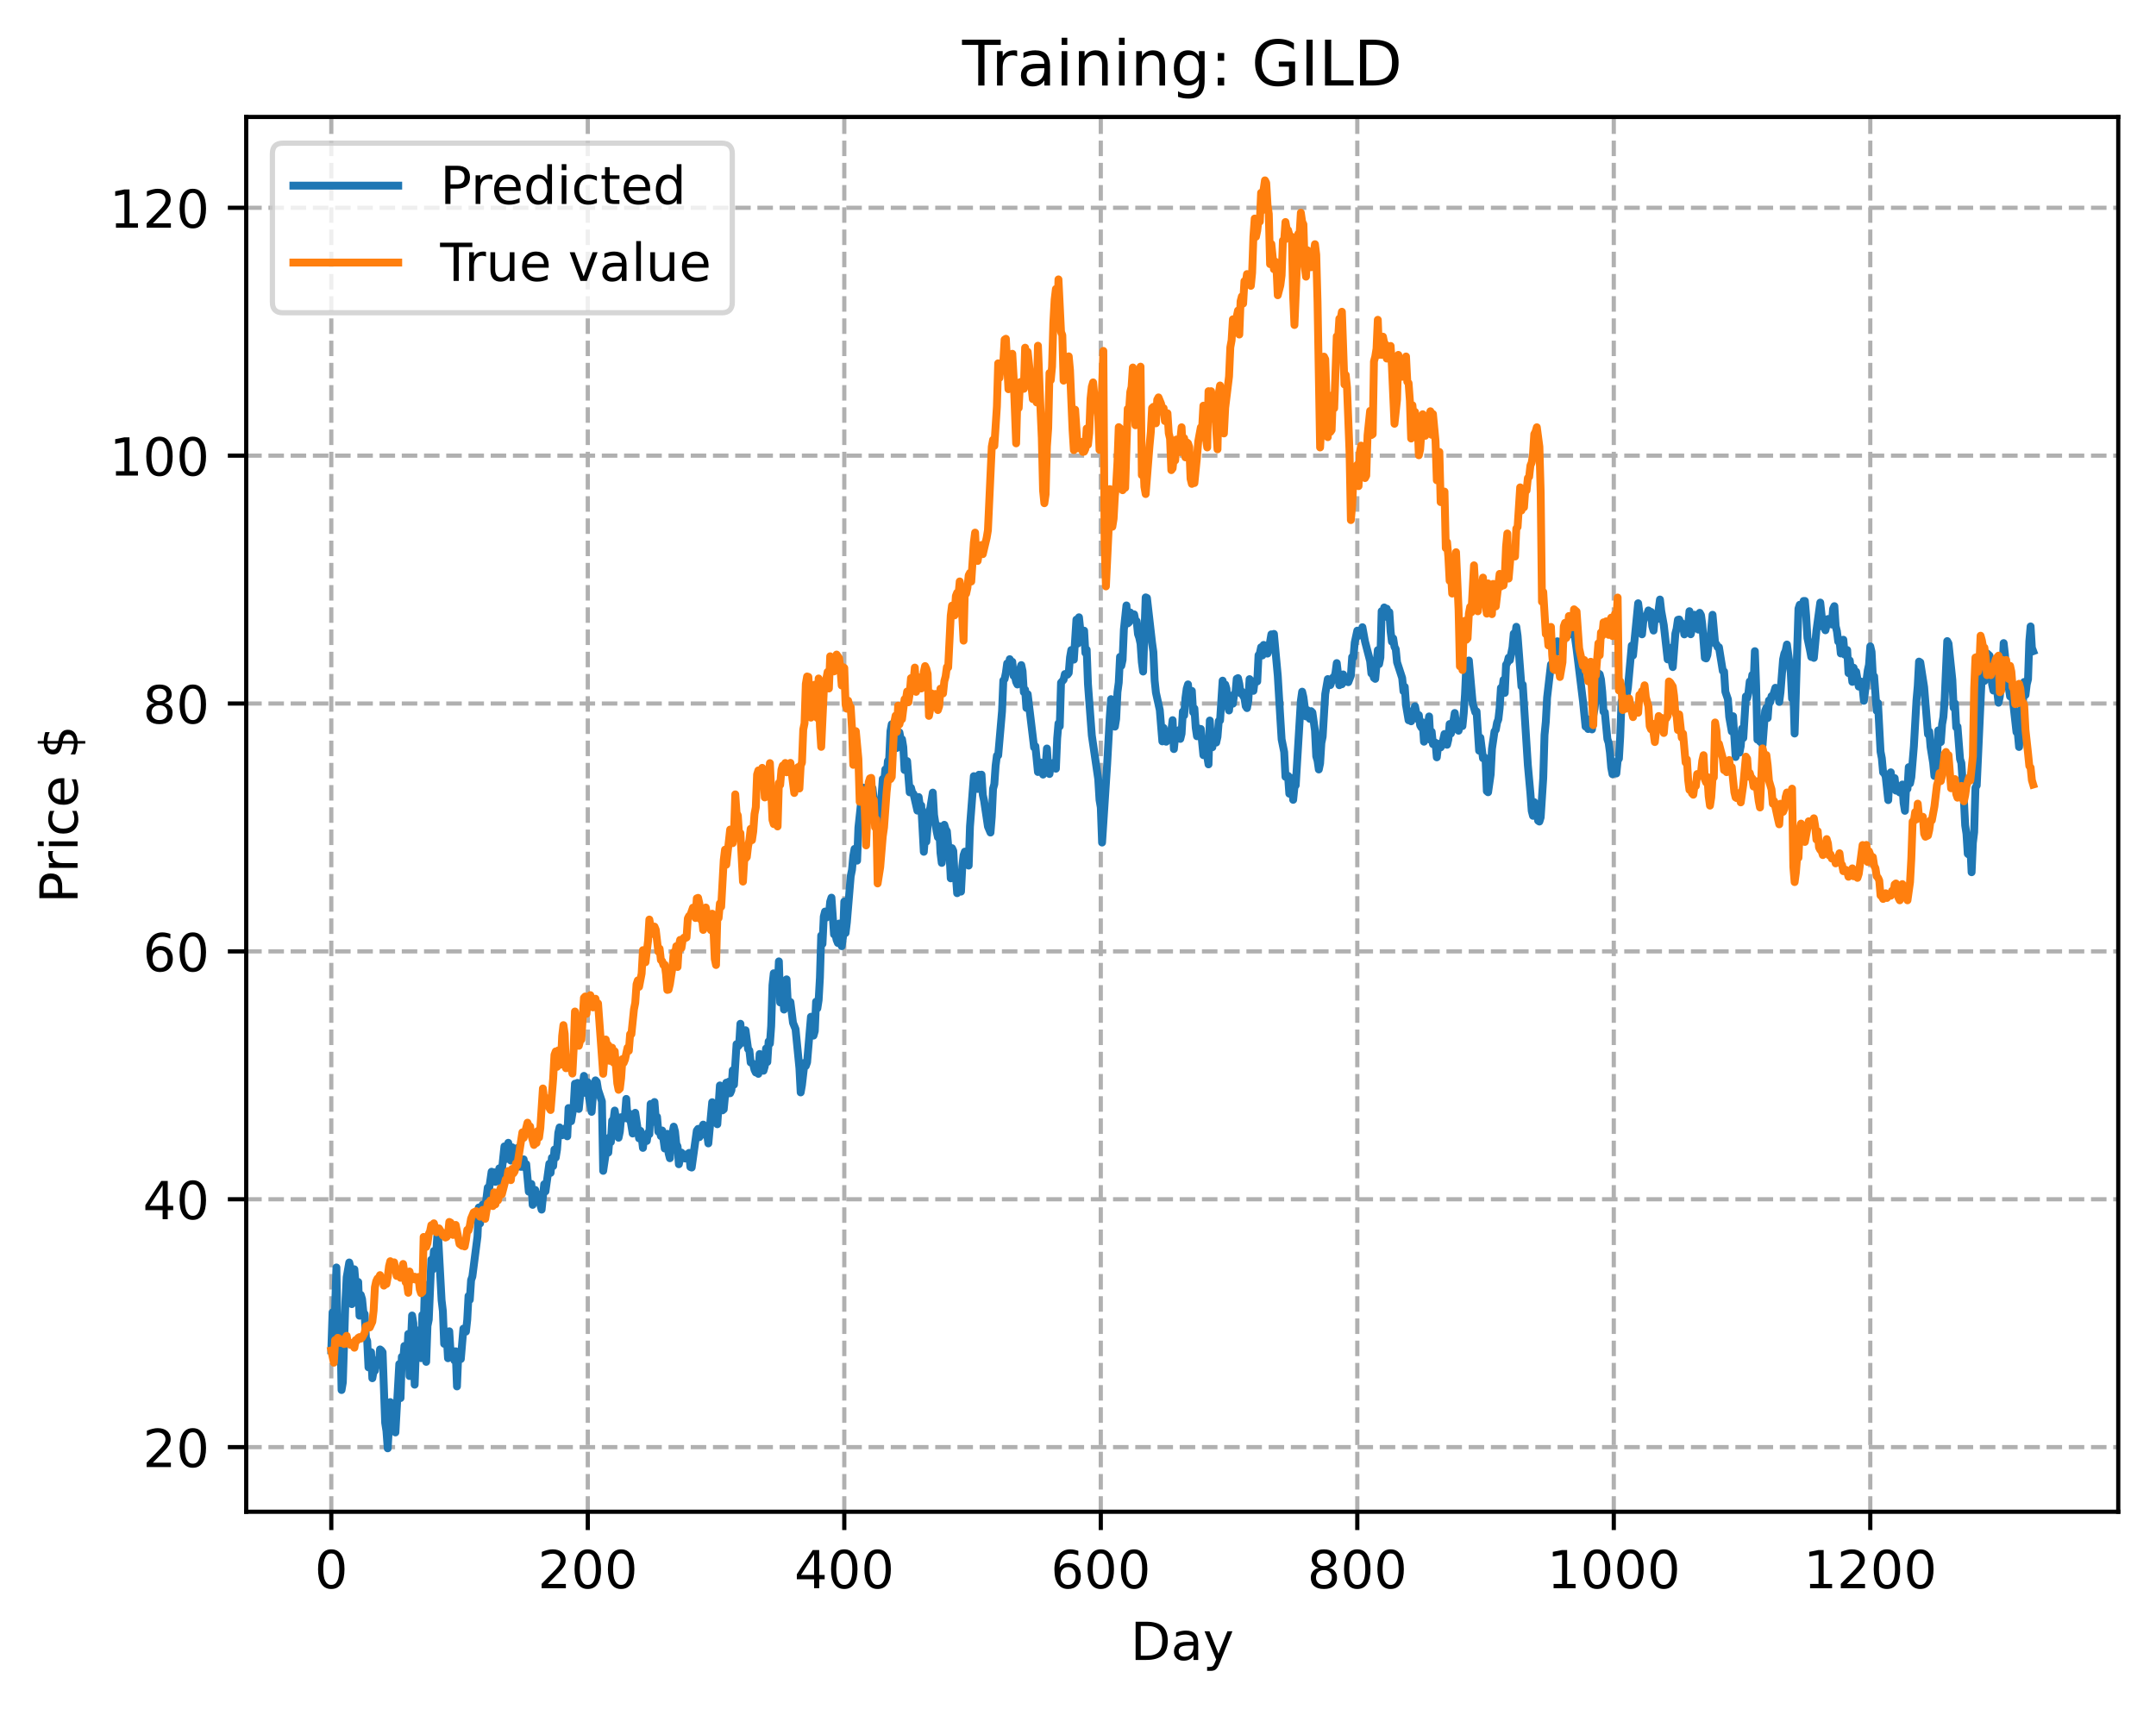 <?xml version="1.0" encoding="utf-8" standalone="no"?>
<!DOCTYPE svg PUBLIC "-//W3C//DTD SVG 1.1//EN"
  "http://www.w3.org/Graphics/SVG/1.1/DTD/svg11.dtd">
<!-- Created with matplotlib (https://matplotlib.org/) -->
<svg height="325.986pt" version="1.1" viewBox="0 0 411.286 325.986" width="411.286pt" xmlns="http://www.w3.org/2000/svg" xmlns:xlink="http://www.w3.org/1999/xlink">
 <defs>
  <style type="text/css">
*{stroke-linecap:butt;stroke-linejoin:round;}
  </style>
 </defs>
 <g id="figure_1">
  <g id="patch_1">
   <path d="M 0 325.986 
L 411.286 325.986 
L 411.286 0 
L 0 0 
z
" style="fill:#ffffff;"/>
  </g>
  <g id="axes_1">
   <g id="patch_2">
    <path d="M 46.966 288.43 
L 404.086 288.43 
L 404.086 22.318 
L 46.966 22.318 
z
" style="fill:#ffffff;"/>
   </g>
   <g id="matplotlib.axis_1">
    <g id="xtick_1">
     <g id="line2d_1">
      <path clip-path="url(#p1ee9f93ac3)" d="M 63.198 288.43 
L 63.198 22.318 
" style="fill:none;stroke:#b0b0b0;stroke-dasharray:2.96,1.28;stroke-dashoffset:0;stroke-width:0.8;"/>
     </g>
     <g id="line2d_2">
      <defs>
       <path d="M 0 0 
L 0 3.5 
" id="md26aada7e5" style="stroke:#000000;stroke-width:0.8;"/>
      </defs>
      <g>
       <use style="stroke:#000000;stroke-width:0.8;" x="63.198" xlink:href="#md26aada7e5" y="288.43"/>
      </g>
     </g>
     <g id="text_1">
      <!-- 0 -->
      <defs>
       <path d="M 31.781 66.406 
Q 24.172 66.406 20.328 58.906 
Q 16.5 51.422 16.5 36.375 
Q 16.5 21.391 20.328 13.891 
Q 24.172 6.391 31.781 6.391 
Q 39.453 6.391 43.281 13.891 
Q 47.125 21.391 47.125 36.375 
Q 47.125 51.422 43.281 58.906 
Q 39.453 66.406 31.781 66.406 
z
M 31.781 74.219 
Q 44.047 74.219 50.516 64.516 
Q 56.984 54.828 56.984 36.375 
Q 56.984 17.969 50.516 8.266 
Q 44.047 -1.422 31.781 -1.422 
Q 19.531 -1.422 13.062 8.266 
Q 6.594 17.969 6.594 36.375 
Q 6.594 54.828 13.062 64.516 
Q 19.531 74.219 31.781 74.219 
z
" id="DejaVuSans-48"/>
      </defs>
      <g transform="translate(60.017 303.029)scale(0.1 -0.1)">
       <use xlink:href="#DejaVuSans-48"/>
      </g>
     </g>
    </g>
    <g id="xtick_2">
     <g id="line2d_3">
      <path clip-path="url(#p1ee9f93ac3)" d="M 112.129 288.43 
L 112.129 22.318 
" style="fill:none;stroke:#b0b0b0;stroke-dasharray:2.96,1.28;stroke-dashoffset:0;stroke-width:0.8;"/>
     </g>
     <g id="line2d_4">
      <g>
       <use style="stroke:#000000;stroke-width:0.8;" x="112.129" xlink:href="#md26aada7e5" y="288.43"/>
      </g>
     </g>
     <g id="text_2">
      <!-- 200 -->
      <defs>
       <path d="M 19.188 8.297 
L 53.609 8.297 
L 53.609 0 
L 7.328 0 
L 7.328 8.297 
Q 12.938 14.109 22.625 23.891 
Q 32.328 33.688 34.812 36.531 
Q 39.547 41.844 41.422 45.531 
Q 43.312 49.219 43.312 52.781 
Q 43.312 58.594 39.234 62.25 
Q 35.156 65.922 28.609 65.922 
Q 23.969 65.922 18.812 64.312 
Q 13.672 62.703 7.812 59.422 
L 7.812 69.391 
Q 13.766 71.781 18.938 73 
Q 24.125 74.219 28.422 74.219 
Q 39.75 74.219 46.484 68.547 
Q 53.219 62.891 53.219 53.422 
Q 53.219 48.922 51.531 44.891 
Q 49.859 40.875 45.406 35.406 
Q 44.188 33.984 37.641 27.219 
Q 31.109 20.453 19.188 8.297 
z
" id="DejaVuSans-50"/>
      </defs>
      <g transform="translate(102.585 303.029)scale(0.1 -0.1)">
       <use xlink:href="#DejaVuSans-50"/>
       <use x="63.623" xlink:href="#DejaVuSans-48"/>
       <use x="127.246" xlink:href="#DejaVuSans-48"/>
      </g>
     </g>
    </g>
    <g id="xtick_3">
     <g id="line2d_5">
      <path clip-path="url(#p1ee9f93ac3)" d="M 161.06 288.43 
L 161.06 22.318 
" style="fill:none;stroke:#b0b0b0;stroke-dasharray:2.96,1.28;stroke-dashoffset:0;stroke-width:0.8;"/>
     </g>
     <g id="line2d_6">
      <g>
       <use style="stroke:#000000;stroke-width:0.8;" x="161.06" xlink:href="#md26aada7e5" y="288.43"/>
      </g>
     </g>
     <g id="text_3">
      <!-- 400 -->
      <defs>
       <path d="M 37.797 64.312 
L 12.891 25.391 
L 37.797 25.391 
z
M 35.203 72.906 
L 47.609 72.906 
L 47.609 25.391 
L 58.016 25.391 
L 58.016 17.188 
L 47.609 17.188 
L 47.609 0 
L 37.797 0 
L 37.797 17.188 
L 4.891 17.188 
L 4.891 26.703 
z
" id="DejaVuSans-52"/>
      </defs>
      <g transform="translate(151.516 303.029)scale(0.1 -0.1)">
       <use xlink:href="#DejaVuSans-52"/>
       <use x="63.623" xlink:href="#DejaVuSans-48"/>
       <use x="127.246" xlink:href="#DejaVuSans-48"/>
      </g>
     </g>
    </g>
    <g id="xtick_4">
     <g id="line2d_7">
      <path clip-path="url(#p1ee9f93ac3)" d="M 209.99 288.43 
L 209.99 22.318 
" style="fill:none;stroke:#b0b0b0;stroke-dasharray:2.96,1.28;stroke-dashoffset:0;stroke-width:0.8;"/>
     </g>
     <g id="line2d_8">
      <g>
       <use style="stroke:#000000;stroke-width:0.8;" x="209.99" xlink:href="#md26aada7e5" y="288.43"/>
      </g>
     </g>
     <g id="text_4">
      <!-- 600 -->
      <defs>
       <path d="M 33.016 40.375 
Q 26.375 40.375 22.484 35.828 
Q 18.609 31.297 18.609 23.391 
Q 18.609 15.531 22.484 10.953 
Q 26.375 6.391 33.016 6.391 
Q 39.656 6.391 43.531 10.953 
Q 47.406 15.531 47.406 23.391 
Q 47.406 31.297 43.531 35.828 
Q 39.656 40.375 33.016 40.375 
z
M 52.594 71.297 
L 52.594 62.312 
Q 48.875 64.062 45.094 64.984 
Q 41.312 65.922 37.594 65.922 
Q 27.828 65.922 22.672 59.328 
Q 17.531 52.734 16.797 39.406 
Q 19.672 43.656 24.016 45.922 
Q 28.375 48.188 33.594 48.188 
Q 44.578 48.188 50.953 41.516 
Q 57.328 34.859 57.328 23.391 
Q 57.328 12.156 50.688 5.359 
Q 44.047 -1.422 33.016 -1.422 
Q 20.359 -1.422 13.672 8.266 
Q 6.984 17.969 6.984 36.375 
Q 6.984 53.656 15.188 63.938 
Q 23.391 74.219 37.203 74.219 
Q 40.922 74.219 44.703 73.484 
Q 48.484 72.75 52.594 71.297 
z
" id="DejaVuSans-54"/>
      </defs>
      <g transform="translate(200.446 303.029)scale(0.1 -0.1)">
       <use xlink:href="#DejaVuSans-54"/>
       <use x="63.623" xlink:href="#DejaVuSans-48"/>
       <use x="127.246" xlink:href="#DejaVuSans-48"/>
      </g>
     </g>
    </g>
    <g id="xtick_5">
     <g id="line2d_9">
      <path clip-path="url(#p1ee9f93ac3)" d="M 258.921 288.43 
L 258.921 22.318 
" style="fill:none;stroke:#b0b0b0;stroke-dasharray:2.96,1.28;stroke-dashoffset:0;stroke-width:0.8;"/>
     </g>
     <g id="line2d_10">
      <g>
       <use style="stroke:#000000;stroke-width:0.8;" x="258.921" xlink:href="#md26aada7e5" y="288.43"/>
      </g>
     </g>
     <g id="text_5">
      <!-- 800 -->
      <defs>
       <path d="M 31.781 34.625 
Q 24.75 34.625 20.719 30.859 
Q 16.703 27.094 16.703 20.516 
Q 16.703 13.922 20.719 10.156 
Q 24.75 6.391 31.781 6.391 
Q 38.812 6.391 42.859 10.172 
Q 46.922 13.969 46.922 20.516 
Q 46.922 27.094 42.891 30.859 
Q 38.875 34.625 31.781 34.625 
z
M 21.922 38.812 
Q 15.578 40.375 12.031 44.719 
Q 8.5 49.078 8.5 55.328 
Q 8.5 64.062 14.719 69.141 
Q 20.953 74.219 31.781 74.219 
Q 42.672 74.219 48.875 69.141 
Q 55.078 64.062 55.078 55.328 
Q 55.078 49.078 51.531 44.719 
Q 48 40.375 41.703 38.812 
Q 48.828 37.156 52.797 32.312 
Q 56.781 27.484 56.781 20.516 
Q 56.781 9.906 50.312 4.234 
Q 43.844 -1.422 31.781 -1.422 
Q 19.734 -1.422 13.25 4.234 
Q 6.781 9.906 6.781 20.516 
Q 6.781 27.484 10.781 32.312 
Q 14.797 37.156 21.922 38.812 
z
M 18.312 54.391 
Q 18.312 48.734 21.844 45.562 
Q 25.391 42.391 31.781 42.391 
Q 38.141 42.391 41.719 45.562 
Q 45.312 48.734 45.312 54.391 
Q 45.312 60.062 41.719 63.234 
Q 38.141 66.406 31.781 66.406 
Q 25.391 66.406 21.844 63.234 
Q 18.312 60.062 18.312 54.391 
z
" id="DejaVuSans-56"/>
      </defs>
      <g transform="translate(249.377 303.029)scale(0.1 -0.1)">
       <use xlink:href="#DejaVuSans-56"/>
       <use x="63.623" xlink:href="#DejaVuSans-48"/>
       <use x="127.246" xlink:href="#DejaVuSans-48"/>
      </g>
     </g>
    </g>
    <g id="xtick_6">
     <g id="line2d_11">
      <path clip-path="url(#p1ee9f93ac3)" d="M 307.851 288.43 
L 307.851 22.318 
" style="fill:none;stroke:#b0b0b0;stroke-dasharray:2.96,1.28;stroke-dashoffset:0;stroke-width:0.8;"/>
     </g>
     <g id="line2d_12">
      <g>
       <use style="stroke:#000000;stroke-width:0.8;" x="307.851" xlink:href="#md26aada7e5" y="288.43"/>
      </g>
     </g>
     <g id="text_6">
      <!-- 1000 -->
      <defs>
       <path d="M 12.406 8.297 
L 28.516 8.297 
L 28.516 63.922 
L 10.984 60.406 
L 10.984 69.391 
L 28.422 72.906 
L 38.281 72.906 
L 38.281 8.297 
L 54.391 8.297 
L 54.391 0 
L 12.406 0 
z
" id="DejaVuSans-49"/>
      </defs>
      <g transform="translate(295.126 303.029)scale(0.1 -0.1)">
       <use xlink:href="#DejaVuSans-49"/>
       <use x="63.623" xlink:href="#DejaVuSans-48"/>
       <use x="127.246" xlink:href="#DejaVuSans-48"/>
       <use x="190.869" xlink:href="#DejaVuSans-48"/>
      </g>
     </g>
    </g>
    <g id="xtick_7">
     <g id="line2d_13">
      <path clip-path="url(#p1ee9f93ac3)" d="M 356.782 288.43 
L 356.782 22.318 
" style="fill:none;stroke:#b0b0b0;stroke-dasharray:2.96,1.28;stroke-dashoffset:0;stroke-width:0.8;"/>
     </g>
     <g id="line2d_14">
      <g>
       <use style="stroke:#000000;stroke-width:0.8;" x="356.782" xlink:href="#md26aada7e5" y="288.43"/>
      </g>
     </g>
     <g id="text_7">
      <!-- 1200 -->
      <g transform="translate(344.057 303.029)scale(0.1 -0.1)">
       <use xlink:href="#DejaVuSans-49"/>
       <use x="63.623" xlink:href="#DejaVuSans-50"/>
       <use x="127.246" xlink:href="#DejaVuSans-48"/>
       <use x="190.869" xlink:href="#DejaVuSans-48"/>
      </g>
     </g>
    </g>
    <g id="text_8">
     <!-- Day -->
     <defs>
      <path d="M 19.672 64.797 
L 19.672 8.109 
L 31.594 8.109 
Q 46.688 8.109 53.688 14.938 
Q 60.688 21.781 60.688 36.531 
Q 60.688 51.172 53.688 57.984 
Q 46.688 64.797 31.594 64.797 
z
M 9.812 72.906 
L 30.078 72.906 
Q 51.266 72.906 61.172 64.094 
Q 71.094 55.281 71.094 36.531 
Q 71.094 17.672 61.125 8.828 
Q 51.172 0 30.078 0 
L 9.812 0 
z
" id="DejaVuSans-68"/>
      <path d="M 34.281 27.484 
Q 23.391 27.484 19.188 25 
Q 14.984 22.516 14.984 16.5 
Q 14.984 11.719 18.141 8.906 
Q 21.297 6.109 26.703 6.109 
Q 34.188 6.109 38.703 11.406 
Q 43.219 16.703 43.219 25.484 
L 43.219 27.484 
z
M 52.203 31.203 
L 52.203 0 
L 43.219 0 
L 43.219 8.297 
Q 40.141 3.328 35.547 0.953 
Q 30.953 -1.422 24.312 -1.422 
Q 15.922 -1.422 10.953 3.297 
Q 6 8.016 6 15.922 
Q 6 25.141 12.172 29.828 
Q 18.359 34.516 30.609 34.516 
L 43.219 34.516 
L 43.219 35.406 
Q 43.219 41.609 39.141 45 
Q 35.062 48.391 27.688 48.391 
Q 23 48.391 18.547 47.266 
Q 14.109 46.141 10.016 43.891 
L 10.016 52.203 
Q 14.938 54.109 19.578 55.047 
Q 24.219 56 28.609 56 
Q 40.484 56 46.344 49.844 
Q 52.203 43.703 52.203 31.203 
z
" id="DejaVuSans-97"/>
      <path d="M 32.172 -5.078 
Q 28.375 -14.844 24.75 -17.812 
Q 21.141 -20.797 15.094 -20.797 
L 7.906 -20.797 
L 7.906 -13.281 
L 13.188 -13.281 
Q 16.891 -13.281 18.938 -11.516 
Q 21 -9.766 23.484 -3.219 
L 25.094 0.875 
L 2.984 54.688 
L 12.5 54.688 
L 29.594 11.922 
L 46.688 54.688 
L 56.203 54.688 
z
" id="DejaVuSans-121"/>
     </defs>
     <g transform="translate(215.652 316.707)scale(0.1 -0.1)">
      <use xlink:href="#DejaVuSans-68"/>
      <use x="77.002" xlink:href="#DejaVuSans-97"/>
      <use x="138.281" xlink:href="#DejaVuSans-121"/>
     </g>
    </g>
   </g>
   <g id="matplotlib.axis_2">
    <g id="ytick_1">
     <g id="line2d_15">
      <path clip-path="url(#p1ee9f93ac3)" d="M 46.966 276.103 
L 404.086 276.103 
" style="fill:none;stroke:#b0b0b0;stroke-dasharray:2.96,1.28;stroke-dashoffset:0;stroke-width:0.8;"/>
     </g>
     <g id="line2d_16">
      <defs>
       <path d="M 0 0 
L -3.5 0 
" id="mc2e9cf8d37" style="stroke:#000000;stroke-width:0.8;"/>
      </defs>
      <g>
       <use style="stroke:#000000;stroke-width:0.8;" x="46.966" xlink:href="#mc2e9cf8d37" y="276.103"/>
      </g>
     </g>
     <g id="text_9">
      <!-- 20 -->
      <g transform="translate(27.241 279.902)scale(0.1 -0.1)">
       <use xlink:href="#DejaVuSans-50"/>
       <use x="63.623" xlink:href="#DejaVuSans-48"/>
      </g>
     </g>
    </g>
    <g id="ytick_2">
     <g id="line2d_17">
      <path clip-path="url(#p1ee9f93ac3)" d="M 46.966 228.81 
L 404.086 228.81 
" style="fill:none;stroke:#b0b0b0;stroke-dasharray:2.96,1.28;stroke-dashoffset:0;stroke-width:0.8;"/>
     </g>
     <g id="line2d_18">
      <g>
       <use style="stroke:#000000;stroke-width:0.8;" x="46.966" xlink:href="#mc2e9cf8d37" y="228.81"/>
      </g>
     </g>
     <g id="text_10">
      <!-- 40 -->
      <g transform="translate(27.241 232.61)scale(0.1 -0.1)">
       <use xlink:href="#DejaVuSans-52"/>
       <use x="63.623" xlink:href="#DejaVuSans-48"/>
      </g>
     </g>
    </g>
    <g id="ytick_3">
     <g id="line2d_19">
      <path clip-path="url(#p1ee9f93ac3)" d="M 46.966 181.518 
L 404.086 181.518 
" style="fill:none;stroke:#b0b0b0;stroke-dasharray:2.96,1.28;stroke-dashoffset:0;stroke-width:0.8;"/>
     </g>
     <g id="line2d_20">
      <g>
       <use style="stroke:#000000;stroke-width:0.8;" x="46.966" xlink:href="#mc2e9cf8d37" y="181.518"/>
      </g>
     </g>
     <g id="text_11">
      <!-- 60 -->
      <g transform="translate(27.241 185.317)scale(0.1 -0.1)">
       <use xlink:href="#DejaVuSans-54"/>
       <use x="63.623" xlink:href="#DejaVuSans-48"/>
      </g>
     </g>
    </g>
    <g id="ytick_4">
     <g id="line2d_21">
      <path clip-path="url(#p1ee9f93ac3)" d="M 46.966 134.225 
L 404.086 134.225 
" style="fill:none;stroke:#b0b0b0;stroke-dasharray:2.96,1.28;stroke-dashoffset:0;stroke-width:0.8;"/>
     </g>
     <g id="line2d_22">
      <g>
       <use style="stroke:#000000;stroke-width:0.8;" x="46.966" xlink:href="#mc2e9cf8d37" y="134.225"/>
      </g>
     </g>
     <g id="text_12">
      <!-- 80 -->
      <g transform="translate(27.241 138.024)scale(0.1 -0.1)">
       <use xlink:href="#DejaVuSans-56"/>
       <use x="63.623" xlink:href="#DejaVuSans-48"/>
      </g>
     </g>
    </g>
    <g id="ytick_5">
     <g id="line2d_23">
      <path clip-path="url(#p1ee9f93ac3)" d="M 46.966 86.933 
L 404.086 86.933 
" style="fill:none;stroke:#b0b0b0;stroke-dasharray:2.96,1.28;stroke-dashoffset:0;stroke-width:0.8;"/>
     </g>
     <g id="line2d_24">
      <g>
       <use style="stroke:#000000;stroke-width:0.8;" x="46.966" xlink:href="#mc2e9cf8d37" y="86.933"/>
      </g>
     </g>
     <g id="text_13">
      <!-- 100 -->
      <g transform="translate(20.878 90.732)scale(0.1 -0.1)">
       <use xlink:href="#DejaVuSans-49"/>
       <use x="63.623" xlink:href="#DejaVuSans-48"/>
       <use x="127.246" xlink:href="#DejaVuSans-48"/>
      </g>
     </g>
    </g>
    <g id="ytick_6">
     <g id="line2d_25">
      <path clip-path="url(#p1ee9f93ac3)" d="M 46.966 39.64 
L 404.086 39.64 
" style="fill:none;stroke:#b0b0b0;stroke-dasharray:2.96,1.28;stroke-dashoffset:0;stroke-width:0.8;"/>
     </g>
     <g id="line2d_26">
      <g>
       <use style="stroke:#000000;stroke-width:0.8;" x="46.966" xlink:href="#mc2e9cf8d37" y="39.64"/>
      </g>
     </g>
     <g id="text_14">
      <!-- 120 -->
      <g transform="translate(20.878 43.439)scale(0.1 -0.1)">
       <use xlink:href="#DejaVuSans-49"/>
       <use x="63.623" xlink:href="#DejaVuSans-50"/>
       <use x="127.246" xlink:href="#DejaVuSans-48"/>
      </g>
     </g>
    </g>
    <g id="text_15">
     <!-- Price $ -->
     <defs>
      <path d="M 19.672 64.797 
L 19.672 37.406 
L 32.078 37.406 
Q 38.969 37.406 42.719 40.969 
Q 46.484 44.531 46.484 51.125 
Q 46.484 57.672 42.719 61.234 
Q 38.969 64.797 32.078 64.797 
z
M 9.812 72.906 
L 32.078 72.906 
Q 44.344 72.906 50.609 67.359 
Q 56.891 61.812 56.891 51.125 
Q 56.891 40.328 50.609 34.812 
Q 44.344 29.297 32.078 29.297 
L 19.672 29.297 
L 19.672 0 
L 9.812 0 
z
" id="DejaVuSans-80"/>
      <path d="M 41.109 46.297 
Q 39.594 47.172 37.812 47.578 
Q 36.031 48 33.891 48 
Q 26.266 48 22.188 43.047 
Q 18.109 38.094 18.109 28.812 
L 18.109 0 
L 9.078 0 
L 9.078 54.688 
L 18.109 54.688 
L 18.109 46.188 
Q 20.953 51.172 25.484 53.578 
Q 30.031 56 36.531 56 
Q 37.453 56 38.578 55.875 
Q 39.703 55.766 41.062 55.516 
z
" id="DejaVuSans-114"/>
      <path d="M 9.422 54.688 
L 18.406 54.688 
L 18.406 0 
L 9.422 0 
z
M 9.422 75.984 
L 18.406 75.984 
L 18.406 64.594 
L 9.422 64.594 
z
" id="DejaVuSans-105"/>
      <path d="M 48.781 52.594 
L 48.781 44.188 
Q 44.969 46.297 41.141 47.344 
Q 37.312 48.391 33.406 48.391 
Q 24.656 48.391 19.812 42.844 
Q 14.984 37.312 14.984 27.297 
Q 14.984 17.281 19.812 11.734 
Q 24.656 6.203 33.406 6.203 
Q 37.312 6.203 41.141 7.25 
Q 44.969 8.297 48.781 10.406 
L 48.781 2.094 
Q 45.016 0.344 40.984 -0.531 
Q 36.969 -1.422 32.422 -1.422 
Q 20.062 -1.422 12.781 6.344 
Q 5.516 14.109 5.516 27.297 
Q 5.516 40.672 12.859 48.328 
Q 20.219 56 33.016 56 
Q 37.156 56 41.109 55.141 
Q 45.062 54.297 48.781 52.594 
z
" id="DejaVuSans-99"/>
      <path d="M 56.203 29.594 
L 56.203 25.203 
L 14.891 25.203 
Q 15.484 15.922 20.484 11.062 
Q 25.484 6.203 34.422 6.203 
Q 39.594 6.203 44.453 7.469 
Q 49.312 8.734 54.109 11.281 
L 54.109 2.781 
Q 49.266 0.734 44.188 -0.344 
Q 39.109 -1.422 33.891 -1.422 
Q 20.797 -1.422 13.156 6.188 
Q 5.516 13.812 5.516 26.812 
Q 5.516 40.234 12.766 48.109 
Q 20.016 56 32.328 56 
Q 43.359 56 49.781 48.891 
Q 56.203 41.797 56.203 29.594 
z
M 47.219 32.234 
Q 47.125 39.594 43.094 43.984 
Q 39.062 48.391 32.422 48.391 
Q 24.906 48.391 20.391 44.141 
Q 15.875 39.891 15.188 32.172 
z
" id="DejaVuSans-101"/>
      <path id="DejaVuSans-32"/>
      <path d="M 33.797 -14.703 
L 28.906 -14.703 
L 28.859 0 
Q 23.734 0.094 18.609 1.188 
Q 13.484 2.297 8.297 4.5 
L 8.297 13.281 
Q 13.281 10.156 18.375 8.562 
Q 23.484 6.984 28.906 6.938 
L 28.906 29.203 
Q 18.109 30.953 13.203 35.156 
Q 8.297 39.359 8.297 46.688 
Q 8.297 54.641 13.625 59.219 
Q 18.953 63.812 28.906 64.5 
L 28.906 75.984 
L 33.797 75.984 
L 33.797 64.656 
Q 38.328 64.453 42.578 63.688 
Q 46.828 62.938 50.875 61.625 
L 50.875 53.078 
Q 46.828 55.125 42.547 56.25 
Q 38.281 57.375 33.797 57.562 
L 33.797 36.719 
Q 44.875 35.016 50.094 30.609 
Q 55.328 26.219 55.328 18.609 
Q 55.328 10.359 49.781 5.594 
Q 44.234 0.828 33.797 0.094 
z
M 28.906 37.594 
L 28.906 57.625 
Q 23.25 56.984 20.266 54.391 
Q 17.281 51.812 17.281 47.516 
Q 17.281 43.312 20.031 40.969 
Q 22.797 38.625 28.906 37.594 
z
M 33.797 28.219 
L 33.797 7.078 
Q 39.984 7.906 43.141 10.594 
Q 46.297 13.281 46.297 17.672 
Q 46.297 21.969 43.281 24.5 
Q 40.281 27.047 33.797 28.219 
z
" id="DejaVuSans-36"/>
     </defs>
     <g transform="translate(14.798 172.342)rotate(-90)scale(0.1 -0.1)">
      <use xlink:href="#DejaVuSans-80"/>
      <use x="58.553" xlink:href="#DejaVuSans-114"/>
      <use x="99.666" xlink:href="#DejaVuSans-105"/>
      <use x="127.449" xlink:href="#DejaVuSans-99"/>
      <use x="182.43" xlink:href="#DejaVuSans-101"/>
      <use x="243.953" xlink:href="#DejaVuSans-32"/>
      <use x="275.74" xlink:href="#DejaVuSans-36"/>
     </g>
    </g>
   </g>
   <g id="line2d_27">
    <path clip-path="url(#p1ee9f93ac3)" d="M 63.198 257.633 
L 63.443 250.388 
L 63.688 257.067 
L 64.177 241.827 
L 64.422 257.605 
L 64.666 258.993 
L 64.911 252.031 
L 65.156 265.21 
L 65.4 263.748 
L 65.89 248.4 
L 66.134 243.685 
L 66.623 240.874 
L 66.868 241.89 
L 67.113 248.824 
L 67.602 242.173 
L 67.847 245.067 
L 68.091 244.715 
L 68.336 244.588 
L 68.581 251.03 
L 68.825 247.05 
L 69.07 247.859 
L 69.315 250.312 
L 69.559 250.717 
L 69.804 255.266 
L 70.049 255.848 
L 70.293 260.885 
L 70.538 258.783 
L 70.783 257.979 
L 71.027 262.96 
L 71.272 261.6 
L 71.517 261.535 
L 71.761 259.549 
L 72.006 260.245 
L 72.251 260.404 
L 72.495 257.464 
L 72.74 257.655 
L 72.984 257.996 
L 73.474 271.459 
L 73.718 273.015 
L 73.963 276.334 
L 74.452 267.514 
L 74.697 270.056 
L 74.942 270.745 
L 75.186 271.774 
L 75.431 273.301 
L 76.165 260.247 
L 76.41 266.745 
L 76.654 258.859 
L 76.899 259.647 
L 77.144 256.801 
L 77.388 258.675 
L 77.633 259.443 
L 77.878 254.513 
L 78.122 262.547 
L 78.611 250.99 
L 78.856 252.442 
L 79.101 264.19 
L 79.345 257.314 
L 79.59 255.814 
L 79.835 256.575 
L 80.079 253.732 
L 80.324 259.13 
L 80.569 250.886 
L 80.813 253.481 
L 81.058 245.122 
L 81.303 259.835 
L 81.547 252.968 
L 81.792 251.783 
L 82.281 240.34 
L 82.526 242.238 
L 82.771 238.677 
L 83.015 239.686 
L 83.26 238.358 
L 83.505 234.553 
L 84.239 248.067 
L 84.483 250.137 
L 84.728 256.396 
L 84.972 254.06 
L 85.217 254.847 
L 85.462 259.145 
L 85.706 253.999 
L 85.951 258.043 
L 86.196 257.656 
L 86.44 257.799 
L 86.685 259.566 
L 86.93 257.821 
L 87.174 264.522 
L 87.419 258.558 
L 87.664 258.231 
L 87.908 259.305 
L 88.398 253.497 
L 88.887 254.063 
L 89.132 251.8 
L 89.376 247.261 
L 89.621 247.998 
L 89.866 244.242 
L 90.11 243.555 
L 91.089 235.916 
L 91.333 230.382 
L 91.578 233.44 
L 91.823 230.762 
L 92.067 229.835 
L 92.312 231.188 
L 92.557 230.562 
L 93.046 226.58 
L 93.291 226.918 
L 93.78 223.556 
L 94.025 225.449 
L 94.269 223.662 
L 94.514 225.496 
L 94.759 223.632 
L 95.003 224.329 
L 95.248 222.907 
L 95.493 225.604 
L 95.982 221.024 
L 96.227 218.717 
L 96.471 221.157 
L 96.96 218.039 
L 97.45 221.434 
L 97.694 218.887 
L 97.939 220.667 
L 98.184 220.608 
L 98.428 219.322 
L 98.673 219.04 
L 98.918 222.597 
L 99.162 222.086 
L 99.407 222.631 
L 99.652 222.103 
L 99.896 221.194 
L 100.141 222.793 
L 100.386 222.11 
L 100.875 227.37 
L 101.12 227.322 
L 101.364 225.891 
L 101.609 229.881 
L 101.854 229.139 
L 102.098 227.021 
L 102.343 228.498 
L 102.587 227.873 
L 103.077 229.832 
L 103.321 230.79 
L 103.811 225.95 
L 104.055 227.312 
L 104.789 222.022 
L 105.034 223.779 
L 105.279 220.887 
L 105.523 222.483 
L 105.768 219.325 
L 106.013 220.865 
L 106.257 219.337 
L 106.502 216.132 
L 106.747 215.103 
L 106.991 216.492 
L 107.236 216.592 
L 107.481 216.49 
L 107.725 216.084 
L 107.97 215.19 
L 108.215 216.803 
L 108.459 211.408 
L 108.704 211.446 
L 108.948 213.93 
L 109.438 210.96 
L 109.682 206.759 
L 109.927 206.939 
L 110.172 206.604 
L 110.416 211.582 
L 110.906 206.799 
L 111.15 207.213 
L 111.395 205.273 
L 111.64 208.516 
L 111.884 208.157 
L 112.129 206.471 
L 112.374 209.527 
L 112.863 212.136 
L 113.108 209.082 
L 113.352 207.894 
L 113.597 206.127 
L 113.842 206.398 
L 114.086 207.913 
L 114.82 210.134 
L 115.065 223.393 
L 115.799 218.454 
L 116.043 219.915 
L 116.288 216.984 
L 116.533 217.895 
L 116.777 213.811 
L 117.022 213.83 
L 117.267 211.886 
L 118.001 217.076 
L 118.245 215.901 
L 118.49 213.152 
L 118.735 213.515 
L 118.979 213.375 
L 119.224 212.85 
L 119.469 209.664 
L 119.713 213.439 
L 119.958 212.373 
L 120.203 213.248 
L 120.692 216.27 
L 121.181 212.314 
L 121.915 217.197 
L 122.16 215.747 
L 122.404 216.931 
L 122.649 219.014 
L 122.894 216.699 
L 123.383 217.692 
L 123.628 216.102 
L 123.872 216.397 
L 124.117 210.621 
L 124.362 214.131 
L 124.606 210.648 
L 124.851 210.257 
L 125.096 213.437 
L 125.34 213.077 
L 125.585 215.921 
L 125.83 215.728 
L 126.074 216.762 
L 126.319 215.693 
L 126.808 219.135 
L 127.053 217.024 
L 127.297 216.328 
L 127.542 220.031 
L 127.787 220.985 
L 128.031 216.848 
L 128.276 216.258 
L 128.521 214.959 
L 128.765 215.876 
L 129.01 218.259 
L 129.255 218.721 
L 129.499 222.131 
L 129.989 219.908 
L 130.233 220.452 
L 130.478 220.625 
L 130.723 221.046 
L 130.967 220.238 
L 131.212 220.338 
L 131.457 219.963 
L 131.701 222.66 
L 131.946 222.76 
L 132.924 215.726 
L 133.169 215.384 
L 133.414 216.967 
L 133.658 215.326 
L 133.903 215.174 
L 134.148 214.566 
L 134.392 216.499 
L 134.637 215.9 
L 134.882 216.291 
L 135.126 218.158 
L 135.86 210.293 
L 136.105 212.723 
L 136.35 212.077 
L 136.594 212.376 
L 136.839 214.501 
L 137.328 207.094 
L 137.818 211.854 
L 138.062 211.651 
L 138.551 206.568 
L 138.796 208.679 
L 139.041 206.378 
L 139.285 208.585 
L 139.53 208.018 
L 139.775 204.2 
L 140.019 206.952 
L 140.509 199.218 
L 140.753 199.683 
L 140.998 199.394 
L 141.243 195.324 
L 141.487 198.988 
L 141.732 196.567 
L 141.977 196.931 
L 142.221 196.566 
L 142.711 200.167 
L 142.955 200.43 
L 143.2 202.718 
L 143.445 202.794 
L 143.689 203.083 
L 143.934 204.119 
L 144.178 204.629 
L 144.423 203.37 
L 144.668 204.889 
L 144.912 201.095 
L 145.157 201.693 
L 145.646 204.293 
L 145.891 203.45 
L 146.136 200.045 
L 146.38 202.628 
L 146.625 198.697 
L 146.87 199.114 
L 147.114 195.773 
L 147.359 187.973 
L 147.604 185.689 
L 147.848 186.358 
L 148.338 188.677 
L 148.582 183.426 
L 148.827 191.269 
L 149.072 189.116 
L 149.316 188.929 
L 149.561 192.622 
L 149.806 191.173 
L 150.05 186.854 
L 150.295 191.594 
L 150.539 191.057 
L 150.784 191.176 
L 151.273 195.143 
L 151.763 196.352 
L 152.497 203.795 
L 152.741 208.432 
L 152.986 207.018 
L 153.475 202.782 
L 153.72 203.383 
L 153.965 202.689 
L 154.699 193.989 
L 154.943 194.044 
L 155.188 197.59 
L 155.433 196.719 
L 155.677 191.109 
L 155.922 192.395 
L 156.166 190.81 
L 156.411 186.536 
L 156.656 178.493 
L 156.9 180.094 
L 157.145 174.873 
L 157.39 173.917 
L 157.634 175.072 
L 157.879 173.929 
L 158.124 174.572 
L 158.368 172.034 
L 158.613 171.267 
L 159.102 178.281 
L 159.347 178.131 
L 159.592 179.316 
L 159.836 179.918 
L 160.081 176.208 
L 160.326 179.861 
L 160.57 180.529 
L 160.815 178.75 
L 161.06 172.01 
L 161.304 178.02 
L 161.549 176.005 
L 162.283 167.177 
L 162.527 165.984 
L 162.772 163.333 
L 163.017 161.962 
L 163.261 162.62 
L 163.506 164.209 
L 163.751 157.894 
L 164.24 153.356 
L 164.485 155.027 
L 164.729 150.271 
L 164.974 150.637 
L 165.219 151.376 
L 165.463 154.126 
L 165.708 152.358 
L 165.953 153.105 
L 166.197 152.162 
L 166.442 150.375 
L 166.687 152.545 
L 166.931 156.885 
L 167.176 157.089 
L 167.421 156.868 
L 167.665 157.107 
L 167.91 155.414 
L 168.399 148.622 
L 168.644 149.613 
L 168.888 146.794 
L 169.133 148.012 
L 169.378 145.2 
L 169.622 144.783 
L 169.867 139.511 
L 170.112 138.182 
L 170.356 142.235 
L 170.601 140.522 
L 170.846 142.105 
L 171.09 142.707 
L 171.58 139.73 
L 171.824 141.08 
L 172.069 141.04 
L 172.314 142.535 
L 172.558 146.916 
L 172.803 145.62 
L 173.048 145.207 
L 173.537 151.173 
L 173.782 150.294 
L 174.026 151.224 
L 174.271 151.471 
L 175.005 154.664 
L 175.249 152.065 
L 175.494 153.874 
L 175.739 153.669 
L 176.228 162.518 
L 176.473 159.373 
L 176.717 160.588 
L 177.207 154.731 
L 177.451 154.251 
L 177.941 151.223 
L 178.185 155.497 
L 178.675 158.606 
L 178.919 159.742 
L 179.164 157.623 
L 179.409 162.713 
L 179.653 164.638 
L 179.898 161.737 
L 180.142 157.366 
L 180.387 158.206 
L 180.632 158.579 
L 180.876 161.29 
L 181.121 162.714 
L 181.366 167.583 
L 181.61 161.821 
L 181.855 162.347 
L 182.1 167.004 
L 182.344 167.04 
L 182.589 170.417 
L 182.834 167.771 
L 183.078 169.387 
L 183.323 170.118 
L 183.568 165.361 
L 183.812 163.188 
L 184.057 162.489 
L 184.302 163.973 
L 184.546 163.328 
L 184.791 165.149 
L 185.036 157.672 
L 185.77 148.086 
L 186.014 150.251 
L 186.259 148.49 
L 186.503 150.535 
L 186.748 147.81 
L 186.993 149.615 
L 187.237 147.796 
L 187.482 151.661 
L 187.727 152.766 
L 188.461 157.698 
L 188.95 158.848 
L 189.195 155.821 
L 189.439 150.489 
L 189.684 149.602 
L 189.929 146.074 
L 190.173 144.172 
L 190.418 144.135 
L 191.152 135.689 
L 191.397 129.833 
L 191.641 129.563 
L 191.886 128.369 
L 192.13 126.571 
L 192.375 127.884 
L 192.62 125.768 
L 192.864 127.78 
L 193.109 126.26 
L 193.354 128.949 
L 193.598 128.921 
L 193.843 130.099 
L 194.088 130.597 
L 194.332 129.742 
L 194.577 127.712 
L 194.822 126.893 
L 195.066 128.038 
L 195.311 132.064 
L 195.556 131.603 
L 195.8 135.071 
L 196.045 132.435 
L 197.268 142.604 
L 197.513 142.379 
L 198.002 147.296 
L 198.247 145.679 
L 198.491 145.474 
L 198.981 147.788 
L 199.225 146.411 
L 199.47 146.132 
L 199.715 142.805 
L 199.959 146.504 
L 200.204 147.676 
L 200.449 145.849 
L 200.693 145.619 
L 200.938 146.14 
L 201.183 145.417 
L 201.427 146.669 
L 201.672 140.889 
L 201.917 138.025 
L 202.161 138.572 
L 202.406 130.248 
L 202.895 129.691 
L 203.14 128.606 
L 203.385 128.555 
L 203.629 128.723 
L 203.874 128.393 
L 204.118 125.431 
L 204.363 124.018 
L 204.608 124.123 
L 204.852 125.856 
L 205.342 118.21 
L 205.586 122.794 
L 205.831 117.772 
L 206.32 122.369 
L 206.565 122.282 
L 206.81 120.325 
L 207.054 124.573 
L 207.299 123.957 
L 207.544 130.516 
L 208.278 140.307 
L 209.501 148.642 
L 209.746 152.619 
L 209.99 154.042 
L 210.235 160.754 
L 211.213 145.697 
L 211.703 136.819 
L 211.947 133.392 
L 212.192 134.47 
L 212.437 134.539 
L 212.681 138.641 
L 212.926 137.154 
L 213.171 132.047 
L 213.415 130.231 
L 213.66 125.319 
L 213.905 127.038 
L 214.149 125.888 
L 214.394 120.106 
L 214.883 115.511 
L 215.128 118.948 
L 215.373 118.738 
L 215.617 116.858 
L 215.862 118.273 
L 216.351 117.214 
L 216.596 118.425 
L 216.84 118.528 
L 217.085 120.983 
L 217.33 121.678 
L 217.574 122.828 
L 217.819 126.348 
L 218.064 128.13 
L 218.553 113.977 
L 218.798 114.086 
L 219.776 122.645 
L 220.021 124.401 
L 220.266 129.865 
L 220.51 132.153 
L 221.244 135.47 
L 221.734 141.454 
L 221.978 138.876 
L 222.223 139.888 
L 222.467 141.517 
L 222.712 141.229 
L 222.957 139.975 
L 223.446 139.421 
L 223.691 137.402 
L 223.935 142.918 
L 224.18 140.456 
L 224.425 140.708 
L 224.914 139.302 
L 225.159 140.98 
L 225.403 139.987 
L 225.648 135.748 
L 225.893 136.496 
L 226.137 133.172 
L 226.382 131.387 
L 226.627 130.577 
L 226.871 133.606 
L 227.361 131.816 
L 227.605 135.898 
L 227.85 135.18 
L 228.094 138.808 
L 228.339 140.474 
L 228.584 138.956 
L 228.828 139.234 
L 229.073 139.084 
L 229.562 144.082 
L 229.807 141.38 
L 230.541 145.84 
L 230.786 137.471 
L 231.03 142.112 
L 231.275 142.579 
L 231.52 139.723 
L 231.764 141.402 
L 232.009 141.684 
L 232.254 140.565 
L 232.498 137.556 
L 232.743 137.458 
L 233.232 129.862 
L 233.477 131.75 
L 233.722 130.599 
L 233.966 131.389 
L 234.211 134.594 
L 234.455 135.555 
L 234.7 132.911 
L 234.945 134.035 
L 235.189 134.264 
L 235.434 132.418 
L 235.679 132.229 
L 235.923 129.5 
L 236.168 129.379 
L 236.413 130.478 
L 236.657 132.282 
L 236.902 131.939 
L 237.147 132.801 
L 237.391 133.135 
L 237.636 134.735 
L 237.881 135.103 
L 238.125 133.787 
L 238.37 129.574 
L 238.615 130.36 
L 238.859 130.26 
L 239.104 131.81 
L 239.349 129.935 
L 239.593 130.082 
L 239.838 130.022 
L 240.082 124.999 
L 240.327 124.675 
L 240.572 123.481 
L 240.816 125.059 
L 241.061 123.047 
L 241.306 124.327 
L 241.55 124.33 
L 241.795 124.705 
L 242.04 123.879 
L 242.529 121.025 
L 242.774 121.827 
L 243.018 120.947 
L 243.752 128.925 
L 244.242 137.12 
L 244.486 141.054 
L 244.976 143.485 
L 245.22 148.215 
L 245.465 148.246 
L 245.709 148.019 
L 245.954 151.435 
L 246.199 148.387 
L 246.443 149.755 
L 246.688 152.603 
L 246.933 150.193 
L 247.177 149.839 
L 248.156 133.701 
L 248.401 131.967 
L 248.645 133.008 
L 249.135 136.685 
L 249.379 135.477 
L 249.624 136.775 
L 249.869 137.156 
L 250.113 135.685 
L 250.358 135.944 
L 250.847 139.39 
L 251.092 144.302 
L 251.337 145.113 
L 251.581 146.811 
L 251.826 145.657 
L 252.07 141.752 
L 252.315 140.559 
L 252.804 132.428 
L 253.294 129.563 
L 253.538 129.865 
L 253.783 130.712 
L 254.272 129.282 
L 254.517 129.332 
L 254.762 128.332 
L 255.006 126.513 
L 255.496 130.738 
L 255.74 130.159 
L 255.985 130.554 
L 256.23 128.675 
L 256.474 129.915 
L 256.719 130.05 
L 256.964 129.617 
L 257.208 130.163 
L 257.697 128.896 
L 257.942 125.35 
L 258.187 125.403 
L 258.431 122.591 
L 258.921 120.32 
L 259.165 121.305 
L 259.41 120.403 
L 259.655 121.038 
L 259.899 119.665 
L 260.389 122.36 
L 261.367 126.13 
L 261.612 128.488 
L 261.857 128.483 
L 262.101 129.335 
L 262.346 129.522 
L 262.835 124.035 
L 263.08 126.718 
L 263.325 125.448 
L 263.569 116.603 
L 263.814 117.609 
L 264.058 115.899 
L 264.303 116.484 
L 264.548 116.135 
L 264.792 117.837 
L 265.037 116.797 
L 265.282 120.508 
L 265.526 122.433 
L 265.771 121.804 
L 266.016 123.41 
L 266.26 123.855 
L 266.505 126.347 
L 267.484 129.363 
L 267.728 131.886 
L 267.973 131.044 
L 268.218 134.55 
L 268.707 137.421 
L 268.952 136.103 
L 269.196 137.62 
L 269.441 135.689 
L 269.685 135.916 
L 269.93 134.75 
L 270.419 137.198 
L 270.664 136.435 
L 270.909 138.398 
L 271.153 138.81 
L 271.398 137.82 
L 271.643 141.513 
L 271.887 138.941 
L 272.132 138.843 
L 272.377 138.355 
L 272.621 136.693 
L 272.866 141.168 
L 273.111 139.61 
L 273.355 141.988 
L 273.6 141.579 
L 273.845 141.713 
L 274.089 144.496 
L 274.334 142.347 
L 274.579 141.905 
L 274.823 142.601 
L 275.068 142.214 
L 275.557 140.045 
L 275.802 141.8 
L 276.046 142.101 
L 276.291 141.095 
L 276.536 138.137 
L 276.78 139.962 
L 277.025 139.046 
L 277.514 136.035 
L 277.759 138.078 
L 278.004 138.306 
L 278.248 139.419 
L 278.493 138.223 
L 278.738 138.112 
L 278.982 138.537 
L 279.227 136.094 
L 279.472 132.444 
L 279.716 127.007 
L 280.206 126.02 
L 280.94 134.175 
L 281.429 135.881 
L 281.673 135.727 
L 282.163 143.228 
L 282.407 140.75 
L 282.897 144.669 
L 283.141 144.445 
L 283.386 144.757 
L 283.631 150.95 
L 283.875 151.16 
L 284.365 147.752 
L 284.609 142.892 
L 285.099 139.548 
L 285.343 139.232 
L 285.588 137.87 
L 285.833 137.242 
L 286.077 135.079 
L 286.322 131.243 
L 286.567 131.712 
L 286.811 129.717 
L 287.056 132.207 
L 287.301 126.832 
L 287.545 126.484 
L 287.79 125.48 
L 288.034 125.949 
L 288.524 123.514 
L 288.768 120.888 
L 289.013 121.644 
L 289.258 119.587 
L 289.502 121.332 
L 290.236 130.965 
L 290.481 130.63 
L 291.46 145.989 
L 291.949 151.374 
L 292.194 154.71 
L 292.438 155.656 
L 292.683 153.038 
L 292.928 154.304 
L 293.172 154.915 
L 293.417 156.583 
L 293.661 156.748 
L 293.906 155.953 
L 294.395 148.421 
L 294.64 140.209 
L 294.885 137.692 
L 295.129 133.105 
L 295.863 126.783 
L 296.108 127.685 
L 296.353 125.023 
L 296.597 124.049 
L 296.842 124.03 
L 297.087 122.352 
L 297.331 124.338 
L 297.576 122.906 
L 297.821 123.812 
L 298.065 123.371 
L 298.31 121.804 
L 298.555 121.386 
L 298.799 121.546 
L 299.044 119.273 
L 299.289 119.851 
L 299.533 119.126 
L 299.778 120.925 
L 300.022 121.11 
L 300.267 120.326 
L 300.756 123.847 
L 301.98 133.823 
L 302.469 138.637 
L 302.714 137.184 
L 302.958 139.094 
L 303.448 137.234 
L 303.692 139.169 
L 303.937 136.508 
L 304.182 135.2 
L 304.916 128.468 
L 305.16 128.645 
L 305.405 129.626 
L 305.649 131.981 
L 305.894 135.791 
L 306.139 135.883 
L 306.628 140.997 
L 306.873 141.734 
L 307.117 143.552 
L 307.362 146.446 
L 307.607 147.716 
L 307.851 146.986 
L 308.096 147.429 
L 308.341 147.578 
L 308.585 145.137 
L 308.83 144.744 
L 309.075 140.585 
L 309.319 133.89 
L 309.564 133.187 
L 309.809 131.181 
L 310.053 131.429 
L 310.298 132.739 
L 310.543 131.258 
L 311.277 123.171 
L 311.521 125.056 
L 312.5 115.097 
L 312.989 118.86 
L 313.234 121.03 
L 313.478 118.594 
L 313.723 117.76 
L 313.968 117.73 
L 314.212 117.233 
L 314.457 116.464 
L 314.702 117.248 
L 314.946 116.737 
L 315.191 119.485 
L 315.436 120.309 
L 315.68 117.809 
L 315.925 117.232 
L 316.17 118.111 
L 316.659 114.387 
L 316.904 116.564 
L 317.393 119.289 
L 318.127 125.81 
L 318.371 123.562 
L 319.105 127.275 
L 319.595 120.896 
L 319.839 119.949 
L 320.084 118.249 
L 320.329 118.196 
L 320.573 118.824 
L 320.818 118.895 
L 321.063 119.209 
L 321.307 121.042 
L 321.552 119.189 
L 321.797 120.048 
L 322.041 119.235 
L 322.286 116.613 
L 322.531 121.015 
L 323.02 118.871 
L 323.265 117.288 
L 323.509 118.009 
L 323.754 118.353 
L 323.998 120.13 
L 324.243 116.919 
L 324.488 117.348 
L 324.732 119.161 
L 325.222 125.521 
L 325.466 125.627 
L 325.711 124.974 
L 325.956 122.837 
L 326.2 122.661 
L 326.69 117.295 
L 327.179 122.752 
L 327.424 122.929 
L 327.668 123.481 
L 327.913 123.477 
L 328.647 128.024 
L 328.892 128.122 
L 329.136 131.984 
L 329.625 133.419 
L 329.87 136.777 
L 330.359 139.554 
L 330.604 136.646 
L 331.093 144.434 
L 331.338 141.723 
L 331.583 142.277 
L 331.827 143.604 
L 332.072 142.341 
L 332.317 139.019 
L 332.561 140.805 
L 333.051 132.865 
L 333.295 133.213 
L 333.54 132.154 
L 333.785 130.012 
L 334.029 130.644 
L 334.274 128.76 
L 334.519 130.506 
L 334.763 124.238 
L 335.008 130.87 
L 335.252 141.12 
L 335.497 140.735 
L 335.742 141.501 
L 335.986 141.432 
L 336.231 142.151 
L 336.72 135.635 
L 336.965 135.019 
L 337.21 136.999 
L 337.454 133.633 
L 337.699 133.94 
L 337.944 132.817 
L 338.188 132.872 
L 338.678 131.226 
L 338.922 132.782 
L 339.167 132.074 
L 339.412 133.927 
L 339.656 132.037 
L 340.146 125.804 
L 340.39 124.687 
L 340.635 124.177 
L 340.88 122.97 
L 341.613 128.368 
L 341.858 133.288 
L 342.103 131.743 
L 342.347 139.956 
L 343.081 116.128 
L 343.326 115.38 
L 343.571 115.952 
L 343.815 116.033 
L 344.06 114.661 
L 344.305 114.657 
L 344.549 117.526 
L 344.794 121.726 
L 345.283 124.05 
L 345.528 125.345 
L 345.773 124.022 
L 346.017 125.521 
L 346.507 120.319 
L 347.24 114.967 
L 347.73 119.582 
L 347.974 119.641 
L 348.219 120.254 
L 348.708 118.103 
L 348.953 118.626 
L 349.198 118.744 
L 349.442 119.15 
L 349.687 116.156 
L 349.932 115.651 
L 350.176 119.455 
L 350.421 120.449 
L 350.666 122.405 
L 350.91 122.165 
L 351.155 124.676 
L 351.644 122.055 
L 351.889 124.91 
L 352.134 124.31 
L 352.378 124.021 
L 352.623 128.423 
L 352.868 126.025 
L 353.357 130.097 
L 353.601 127.391 
L 353.846 128.572 
L 354.091 128.161 
L 354.58 130.993 
L 354.825 130.016 
L 355.069 130.053 
L 355.314 131.218 
L 355.559 133.705 
L 356.293 127.937 
L 356.537 126.83 
L 356.782 123.319 
L 357.027 124.36 
L 357.271 129.02 
L 357.516 129.042 
L 358.005 135.614 
L 358.25 134.134 
L 358.739 143.403 
L 358.984 144.669 
L 359.228 147.365 
L 359.473 147.565 
L 359.718 148.144 
L 360.207 152.658 
L 360.452 147.678 
L 360.696 147.355 
L 360.941 150.283 
L 361.186 149.564 
L 361.43 148.456 
L 361.675 150.846 
L 362.164 150.921 
L 362.409 151.204 
L 362.654 150.138 
L 362.898 149.682 
L 363.143 153.214 
L 363.388 154.702 
L 363.632 149.99 
L 363.877 150.516 
L 364.122 146.366 
L 364.366 149.469 
L 364.611 148.284 
L 365.1 142.37 
L 365.589 133.683 
L 365.834 130.906 
L 366.079 126.227 
L 366.323 126.378 
L 367.057 131.103 
L 367.791 140.092 
L 368.036 139.575 
L 368.281 142.509 
L 368.77 145.537 
L 369.015 148.056 
L 369.259 147.64 
L 369.504 145.014 
L 369.749 139.352 
L 369.993 141.705 
L 370.238 141.572 
L 370.483 138.174 
L 370.727 136.803 
L 370.972 133.413 
L 371.461 122.314 
L 371.706 122.768 
L 372.195 127.39 
L 372.44 129.743 
L 372.684 135.044 
L 372.929 134.209 
L 373.174 138.771 
L 373.418 138.636 
L 373.908 144.826 
L 374.152 145.567 
L 374.642 152.601 
L 374.886 157.485 
L 375.131 159.072 
L 375.376 162.903 
L 375.62 163.09 
L 375.865 161.357 
L 376.11 166.419 
L 376.354 160.803 
L 376.599 158.775 
L 376.844 150.277 
L 377.088 149.863 
L 378.067 128.482 
L 378.311 127.939 
L 378.556 129.927 
L 379.045 124.652 
L 379.535 125.096 
L 379.779 127.001 
L 380.024 130.584 
L 380.269 131.759 
L 380.513 129.077 
L 380.758 129.904 
L 381.247 134.075 
L 381.492 132.873 
L 381.981 128.105 
L 382.226 122.697 
L 382.471 124.874 
L 382.715 128.048 
L 383.449 132.877 
L 383.694 130.975 
L 384.672 139.687 
L 384.917 139.787 
L 385.162 142.519 
L 385.406 137.754 
L 385.651 135.285 
L 385.896 134.089 
L 386.14 130.113 
L 386.385 132.6 
L 386.63 130.563 
L 386.874 129.589 
L 387.119 122.351 
L 387.364 119.519 
L 387.608 123.583 
L 387.853 124.242 
L 387.853 124.242 
" style="fill:none;stroke:#1f77b4;stroke-linecap:square;stroke-width:1.5;"/>
   </g>
   <g id="line2d_28">
    <path clip-path="url(#p1ee9f93ac3)" d="M 63.198 257.659 
L 63.688 260 
L 63.932 255.673 
L 64.177 256.169 
L 64.422 255.247 
L 64.666 255.365 
L 64.911 256.216 
L 65.156 256.122 
L 65.645 256.429 
L 65.89 255.318 
L 66.134 254.869 
L 66.379 256.382 
L 66.623 256.287 
L 66.868 256.595 
L 67.113 256.216 
L 67.602 257.139 
L 67.847 255.673 
L 68.091 255.791 
L 68.336 255.247 
L 68.581 255.105 
L 68.825 255.412 
L 69.07 255.2 
L 69.559 254.301 
L 69.804 253.048 
L 70.049 253.332 
L 70.293 252.859 
L 70.538 253.261 
L 71.027 252.173 
L 71.272 250.068 
L 71.517 245.599 
L 71.761 244.464 
L 72.006 243.944 
L 72.251 243.802 
L 72.495 243.282 
L 72.74 243.991 
L 72.984 243.826 
L 73.229 245.292 
L 73.474 244.606 
L 73.718 244.984 
L 73.963 243.66 
L 74.208 241.603 
L 74.452 240.633 
L 74.942 241.296 
L 75.186 240.846 
L 75.676 243.447 
L 75.92 243.14 
L 76.165 243.069 
L 76.41 243.802 
L 76.899 241.154 
L 77.388 244.653 
L 77.633 244.913 
L 77.878 246.663 
L 78.122 242.596 
L 78.367 243.731 
L 78.611 244.109 
L 78.856 243.968 
L 79.101 243.589 
L 79.345 244.157 
L 79.59 244.133 
L 79.835 243.637 
L 80.079 246.001 
L 80.324 246.734 
L 80.569 246.521 
L 80.813 235.999 
L 81.058 237.465 
L 81.303 237.914 
L 81.547 237.205 
L 81.792 235.431 
L 82.037 234.935 
L 82.281 233.752 
L 82.526 234.083 
L 82.771 233.398 
L 83.26 235.124 
L 83.505 234.864 
L 83.749 234.367 
L 84.239 235.171 
L 84.483 235.715 
L 84.728 235.266 
L 84.972 236.117 
L 85.217 235.999 
L 85.462 235.62 
L 85.706 233.138 
L 85.951 233.256 
L 86.196 235.006 
L 86.44 235.62 
L 86.685 234.178 
L 86.93 233.705 
L 87.664 237.347 
L 88.153 237.701 
L 88.398 237.559 
L 88.642 237.82 
L 88.887 236.543 
L 89.132 234.651 
L 89.376 234.769 
L 89.621 233.871 
L 89.866 232.499 
L 90.355 231.317 
L 90.844 231.08 
L 91.578 232.144 
L 91.823 231.719 
L 92.067 230.844 
L 92.312 231.293 
L 92.557 232.546 
L 93.046 229.567 
L 93.291 230.135 
L 93.535 229.047 
L 93.78 229.165 
L 94.025 230.111 
L 94.269 227.486 
L 94.514 229.78 
L 94.759 227.533 
L 95.003 229.023 
L 95.493 226.682 
L 95.737 227.864 
L 96.471 225.027 
L 96.716 225.027 
L 96.96 223.419 
L 97.45 225.169 
L 97.694 223.017 
L 97.939 223.868 
L 98.184 223.49 
L 98.428 221.977 
L 98.673 222.379 
L 99.652 216.041 
L 99.896 217.105 
L 100.63 214.197 
L 100.875 214.93 
L 101.12 214.906 
L 101.364 216.585 
L 101.854 218.453 
L 102.098 218.122 
L 102.343 218.075 
L 102.587 215.781 
L 102.832 217.034 
L 103.077 215.19 
L 103.566 207.671 
L 103.811 209.941 
L 104.055 209.42 
L 104.3 210.768 
L 104.545 210.508 
L 104.789 211.383 
L 105.034 211.785 
L 105.523 205.802 
L 105.768 201.262 
L 106.013 200.6 
L 106.257 203.556 
L 106.502 200.411 
L 106.747 200.577 
L 106.991 203.13 
L 107.236 197.668 
L 107.481 195.587 
L 107.725 197.29 
L 107.97 203.816 
L 108.215 201.783 
L 108.459 201.901 
L 108.704 202.587 
L 109.193 204.833 
L 109.438 200.009 
L 109.682 192.986 
L 109.927 194.689 
L 110.416 199.536 
L 110.661 198.567 
L 110.906 198.354 
L 111.395 190.385 
L 111.64 190.125 
L 111.884 193.435 
L 112.129 190.267 
L 112.374 191.591 
L 112.618 189.865 
L 113.108 192.206 
L 113.597 190.551 
L 113.842 191.851 
L 114.086 191.449 
L 115.065 204.88 
L 115.554 198.33 
L 115.799 199.394 
L 116.043 199.394 
L 116.288 202.397 
L 116.533 200.553 
L 116.777 199.891 
L 117.022 202.728 
L 117.267 200.577 
L 117.756 206.701 
L 118.001 207.931 
L 118.245 207.694 
L 118.49 205.684 
L 118.735 202.066 
L 118.979 202.776 
L 119.224 202.161 
L 119.713 199.891 
L 119.958 200.482 
L 120.203 197.313 
L 120.447 197.313 
L 120.936 192.561 
L 121.181 191.331 
L 121.426 187.808 
L 121.67 187.051 
L 121.915 188.281 
L 122.404 185.727 
L 122.649 181.281 
L 122.894 182.203 
L 123.138 183.599 
L 123.628 179.484 
L 123.872 175.441 
L 124.117 176.741 
L 124.606 178.207 
L 124.851 176.788 
L 125.096 177.38 
L 125.585 181.565 
L 125.83 180.998 
L 126.074 183.173 
L 126.319 183.386 
L 126.563 184.119 
L 126.808 184.048 
L 127.053 185.845 
L 127.297 188.872 
L 127.542 188.824 
L 127.787 187.808 
L 128.276 184.615 
L 128.521 181.683 
L 128.765 182.369 
L 129.01 180.525 
L 129.255 184.497 
L 129.499 180.477 
L 129.744 179.319 
L 129.989 180.879 
L 130.233 179.342 
L 130.478 178.893 
L 130.723 178.988 
L 130.967 178.869 
L 131.212 175.228 
L 131.457 174.755 
L 131.701 174.589 
L 132.191 173.171 
L 132.68 175.157 
L 132.924 171.397 
L 133.169 171.303 
L 133.414 172.39 
L 133.658 175.417 
L 133.903 175.039 
L 134.148 177.427 
L 134.637 173.147 
L 134.882 174.731 
L 135.126 174.897 
L 135.371 175.843 
L 135.616 177.474 
L 135.86 174.329 
L 136.105 177.332 
L 136.35 182.984 
L 136.594 184.119 
L 136.839 175.039 
L 137.084 175.157 
L 137.328 172.367 
L 137.573 173.005 
L 138.062 164.114 
L 138.307 162.104 
L 138.551 164.989 
L 139.285 158.273 
L 139.53 158.628 
L 139.775 160.875 
L 140.019 159.054 
L 140.264 151.558 
L 140.509 155.105 
L 140.753 155.578 
L 140.998 159.432 
L 141.243 158.959 
L 141.732 168.205 
L 141.977 164.09 
L 142.466 163.523 
L 142.711 161.418 
L 142.955 160.283 
L 143.2 158.132 
L 143.445 160.307 
L 143.689 158.675 
L 143.934 155.318 
L 144.178 154.017 
L 144.423 147.774 
L 144.668 146.994 
L 144.912 147.538 
L 145.402 146.498 
L 145.646 147.183 
L 145.891 152.149 
L 146.136 152.031 
L 146.625 148.437 
L 146.87 145.599 
L 147.359 156.429 
L 147.604 157.233 
L 147.848 154.561 
L 148.093 154.514 
L 148.338 157.682 
L 148.582 149.382 
L 148.827 149.761 
L 149.072 146.852 
L 149.316 146.072 
L 149.561 146.143 
L 149.806 145.575 
L 150.05 147.349 
L 150.295 145.859 
L 150.539 145.812 
L 150.784 145.552 
L 151.518 151.298 
L 152.252 146.356 
L 152.497 150.446 
L 152.741 146.072 
L 152.986 145.504 
L 153.231 139.191 
L 153.475 138.009 
L 153.72 130.489 
L 153.965 129.07 
L 154.209 129.141 
L 154.699 136.921 
L 154.943 132.641 
L 155.188 134.58 
L 155.433 130.631 
L 155.677 132.688 
L 155.922 136.992 
L 156.166 129.449 
L 156.411 138.6 
L 156.656 142.501 
L 157.145 131.908 
L 157.39 129.969 
L 157.634 129.496 
L 157.879 128.195 
L 158.124 131.364 
L 158.368 125.216 
L 158.613 127.841 
L 158.858 127.581 
L 159.102 128.101 
L 159.347 125.783 
L 159.592 124.885 
L 160.081 125.594 
L 160.326 127.628 
L 160.57 130.796 
L 160.815 127.273 
L 161.06 127.439 
L 161.304 134.414 
L 161.549 135.218 
L 161.794 133.681 
L 162.038 134.603 
L 162.283 134.887 
L 162.527 138.931 
L 162.772 145.93 
L 163.017 144.984 
L 163.261 139.498 
L 163.751 144.795 
L 163.995 152.977 
L 164.24 152.835 
L 164.485 150.707 
L 164.729 151.298 
L 164.974 154.537 
L 165.219 161.3 
L 165.708 149.264 
L 165.953 148.507 
L 166.197 148.413 
L 166.442 152.669 
L 166.687 152.598 
L 166.931 157.848 
L 167.176 156.334 
L 167.421 168.56 
L 167.91 165.462 
L 168.399 159.574 
L 168.644 157.871 
L 169.133 151.109 
L 169.378 148.744 
L 169.622 148.224 
L 169.867 148.649 
L 170.112 148.224 
L 170.601 137.796 
L 170.846 136.542 
L 171.09 139.64 
L 171.335 134.627 
L 171.58 138.198 
L 171.824 137.134 
L 172.069 137.228 
L 172.558 133.398 
L 172.803 133.516 
L 173.048 131.931 
L 173.292 133.989 
L 173.537 132.333 
L 173.782 129.378 
L 174.026 131.529 
L 174.271 129.945 
L 174.515 127.368 
L 174.76 132.002 
L 175.005 129.118 
L 175.249 129.827 
L 175.494 129.307 
L 175.739 131.364 
L 175.983 130.56 
L 176.228 128.195 
L 176.473 127.084 
L 176.717 127.604 
L 176.962 128.574 
L 177.207 136.59 
L 177.451 135.313 
L 177.696 132.286 
L 177.941 132.854 
L 178.185 132.523 
L 178.43 132.404 
L 178.675 134.722 
L 178.919 135.478 
L 179.164 134.745 
L 179.409 131.388 
L 179.653 132.333 
L 179.898 132.31 
L 180.142 129.969 
L 180.387 129.07 
L 180.632 127.273 
L 180.876 127.344 
L 181.366 117.436 
L 181.61 115.545 
L 181.855 117.176 
L 182.1 117.413 
L 182.344 113.7 
L 182.589 113.085 
L 182.834 113.582 
L 183.078 110.934 
L 183.323 112.943 
L 183.812 122.236 
L 184.057 112.494 
L 184.302 113.275 
L 184.546 112.163 
L 184.791 109.775 
L 185.036 109.302 
L 185.28 110.957 
L 185.77 103.509 
L 186.014 101.617 
L 186.259 106.914 
L 186.503 107.032 
L 186.748 105.424 
L 186.993 105.211 
L 187.237 103.982 
L 187.482 105.731 
L 188.216 102.634 
L 188.461 101.168 
L 189.195 85.23 
L 189.439 83.906 
L 189.684 85.064 
L 190.173 77.569 
L 190.418 69.316 
L 190.663 72.106 
L 190.907 69.411 
L 191.397 69.056 
L 191.641 64.8 
L 191.886 64.634 
L 192.375 74.258 
L 192.62 71.492 
L 192.864 73.005 
L 193.109 67.495 
L 193.354 71.823 
L 193.843 84.592 
L 194.088 75.677 
L 194.332 77.852 
L 194.577 72.91 
L 194.822 72.839 
L 195.066 73.998 
L 195.311 74.187 
L 195.556 66.337 
L 195.8 69.576 
L 196.045 67.117 
L 197.024 76.15 
L 197.268 71.515 
L 197.758 76.788 
L 198.002 65.958 
L 198.491 78.112 
L 198.736 83.527 
L 198.981 93.601 
L 199.225 96.013 
L 199.47 94.31 
L 199.715 85.159 
L 199.959 81.707 
L 200.204 71.16 
L 200.449 72.532 
L 200.693 69.955 
L 200.938 61.607 
L 201.183 57.162 
L 201.427 55.128 
L 201.672 61.584 
L 201.917 53.308 
L 202.406 63.334 
L 202.651 63.948 
L 202.895 72.627 
L 203.14 70.522 
L 203.385 71.681 
L 203.629 70.333 
L 203.874 67.992 
L 204.118 70.617 
L 204.608 82.061 
L 204.852 85.892 
L 205.097 78.16 
L 205.586 85.537 
L 206.076 85.514 
L 206.32 84.308 
L 206.565 86.223 
L 206.81 86.176 
L 207.054 85.632 
L 207.299 81.754 
L 207.544 84.852 
L 207.788 82.629 
L 208.033 76.079 
L 208.278 73.785 
L 208.522 72.958 
L 208.767 75.488 
L 209.012 76.741 
L 209.256 77.167 
L 209.501 79.46 
L 209.746 85.845 
L 209.99 81.257 
L 210.479 66.951 
L 210.724 103.721 
L 210.969 111.879 
L 211.458 101.617 
L 211.703 93.317 
L 211.947 98.094 
L 212.192 100.506 
L 212.437 98.969 
L 212.681 94.547 
L 212.926 92.489 
L 213.171 88.162 
L 213.415 81.494 
L 213.66 81.707 
L 213.905 84.071 
L 214.149 93.53 
L 214.394 88.682 
L 214.639 93.081 
L 215.128 77.994 
L 215.373 78.467 
L 215.617 74.778 
L 215.862 73.832 
L 216.106 70.12 
L 216.596 81.139 
L 216.84 77.048 
L 217.085 75.511 
L 217.574 69.955 
L 217.819 90.645 
L 218.064 87.169 
L 218.308 92.891 
L 218.553 94.263 
L 219.287 85.041 
L 219.532 82.44 
L 219.776 77.852 
L 220.021 77.616 
L 220.266 80.477 
L 220.51 80.761 
L 220.755 76.268 
L 221 75.819 
L 221.489 77.025 
L 221.734 78.585 
L 221.978 77.876 
L 222.223 80.335 
L 222.712 78.846 
L 222.957 82.653 
L 223.201 83.693 
L 223.446 89.699 
L 223.691 89.368 
L 223.935 87.098 
L 224.18 87.855 
L 224.425 83.859 
L 224.669 85.892 
L 224.914 86.27 
L 225.403 81.518 
L 225.648 86.318 
L 225.893 83.598 
L 226.137 87.264 
L 226.382 84.379 
L 226.627 84.568 
L 226.871 85.301 
L 227.116 91.354 
L 227.361 92.324 
L 227.605 90.645 
L 227.85 92.158 
L 228.339 87.24 
L 228.584 84.19 
L 229.073 81.541 
L 229.318 81.707 
L 229.562 77.403 
L 229.807 79.035 
L 230.052 83.669 
L 230.296 85.372 
L 230.541 74.636 
L 230.786 77.048 
L 231.03 74.636 
L 231.275 78.207 
L 231.52 79.981 
L 231.764 78.136 
L 232.254 85.727 
L 232.498 75.086 
L 232.743 73.549 
L 232.988 79.862 
L 233.477 82.7 
L 233.722 77.829 
L 234.455 71.823 
L 234.7 66.266 
L 234.945 64.941 
L 235.189 60.922 
L 235.679 62.884 
L 235.923 60.401 
L 236.168 59.243 
L 236.413 63.83 
L 236.657 57.469 
L 236.902 56.547 
L 237.147 57.919 
L 237.391 53.639 
L 237.636 53.97 
L 237.881 52.291 
L 238.125 53.993 
L 238.37 53.922 
L 238.615 54.537 
L 238.859 52.054 
L 239.104 45.15 
L 239.349 41.697 
L 239.593 45.173 
L 239.838 43.991 
L 240.082 41.839 
L 240.327 42.288 
L 240.572 36.779 
L 240.816 40.113 
L 241.061 36.117 
L 241.306 34.414 
L 241.55 34.887 
L 241.795 39.096 
L 242.04 40.822 
L 242.284 50.399 
L 242.529 46.545 
L 243.018 51.369 
L 243.263 49.902 
L 243.508 51.156 
L 243.752 56.334 
L 244.242 54.443 
L 244.486 52.527 
L 244.731 45.883 
L 244.976 45.812 
L 245.22 42.359 
L 245.465 43.754 
L 245.709 43.896 
L 246.199 45.693 
L 246.443 45.173 
L 246.688 56.594 
L 246.933 62.009 
L 247.667 44.606 
L 247.911 44.7 
L 248.156 40.586 
L 248.401 42.312 
L 248.645 42.809 
L 248.89 50.754 
L 249.135 52.787 
L 249.379 47.727 
L 249.624 50.021 
L 249.869 48.507 
L 250.113 50.99 
L 250.358 50.044 
L 250.847 46.592 
L 251.092 48.602 
L 251.337 57.635 
L 251.826 85.372 
L 252.07 80.879 
L 252.315 70.475 
L 252.56 68.039 
L 252.804 68.536 
L 253.294 83.409 
L 253.538 76.836 
L 253.783 82.416 
L 254.028 82.061 
L 254.272 75.346 
L 254.517 77.9 
L 255.006 64.161 
L 255.251 64.823 
L 255.496 60.803 
L 255.74 60.851 
L 255.985 59.479 
L 256.474 73.36 
L 256.719 71.539 
L 256.964 73.951 
L 257.453 86.601 
L 257.697 99.229 
L 257.942 96.391 
L 258.187 91.213 
L 258.431 91.023 
L 258.676 91 
L 258.921 88.682 
L 259.165 92.75 
L 259.41 86.294 
L 259.655 85.017 
L 259.899 85.396 
L 260.389 91.213 
L 260.633 90.74 
L 260.878 83.055 
L 261.367 78.396 
L 261.612 83.007 
L 261.857 82.842 
L 262.101 68.961 
L 262.346 68.039 
L 262.591 66.526 
L 262.835 61.016 
L 263.08 67.708 
L 263.325 65.154 
L 263.569 67.708 
L 263.814 64.232 
L 264.058 65.414 
L 264.303 65.698 
L 264.548 68.417 
L 264.792 67.212 
L 265.037 67.755 
L 265.282 66.006 
L 265.526 69.931 
L 266.016 80.855 
L 266.505 76.221 
L 266.75 67.708 
L 266.994 71.539 
L 267.239 71.468 
L 267.484 71.894 
L 267.728 71.397 
L 267.973 68.536 
L 268.218 68.016 
L 268.462 72.839 
L 268.707 73.099 
L 268.952 76.434 
L 269.196 83.669 
L 269.441 77.309 
L 269.685 80.051 
L 269.93 78.585 
L 270.175 82.322 
L 270.419 80.737 
L 270.664 86.862 
L 270.909 85.774 
L 271.398 79.035 
L 271.887 83.149 
L 272.132 80.714 
L 272.621 79.508 
L 272.866 78.467 
L 273.111 82.96 
L 273.355 78.987 
L 273.845 84.119 
L 274.089 91.638 
L 274.579 86.223 
L 274.823 95.8 
L 275.068 95.327 
L 275.313 95.209 
L 275.557 93.79 
L 275.802 104.573 
L 276.046 103.438 
L 276.291 106.228 
L 276.536 110.815 
L 276.78 109.278 
L 277.025 113.251 
L 277.27 106.252 
L 277.514 109.136 
L 277.759 105.353 
L 278.248 116.419 
L 278.493 127.131 
L 278.738 124.648 
L 278.982 127.841 
L 279.227 119.115 
L 279.472 118.429 
L 279.716 122.071 
L 279.961 121.787 
L 280.206 117.082 
L 280.45 115.781 
L 280.695 116.821 
L 281.184 107.86 
L 281.429 112.092 
L 281.673 112.967 
L 281.918 116.632 
L 282.163 112.707 
L 282.407 114.48 
L 282.897 110.201 
L 283.141 115.072 
L 283.386 115.308 
L 283.631 117.082 
L 283.875 111.312 
L 284.609 117.176 
L 284.854 111.406 
L 285.343 115.71 
L 286.077 109.491 
L 286.322 111.903 
L 286.567 109.917 
L 286.811 111.69 
L 287.056 109.94 
L 287.301 104.265 
L 287.545 101.782 
L 287.79 110.39 
L 288.279 104.762 
L 288.768 105.921 
L 289.013 106.181 
L 289.258 100.837 
L 289.502 100.553 
L 289.992 92.986 
L 290.236 97.408 
L 290.481 96.178 
L 290.726 96.793 
L 290.97 93.459 
L 291.215 93.577 
L 291.46 91.213 
L 291.704 90.976 
L 291.949 88.824 
L 292.194 88.257 
L 292.438 86.672 
L 292.683 82.818 
L 292.928 82.369 
L 293.172 81.518 
L 293.661 85.23 
L 293.906 94.026 
L 294.151 114.812 
L 294.395 112.943 
L 294.885 120.983 
L 295.129 120.368 
L 295.374 123.159 
L 295.619 120.818 
L 295.863 119.612 
L 296.108 125.003 
L 296.353 127.699 
L 296.597 127.841 
L 296.842 125.689 
L 297.087 127.699 
L 297.331 127.415 
L 297.576 129.165 
L 298.065 126.351 
L 298.31 119.517 
L 298.555 118.831 
L 298.799 121.716 
L 299.044 120.463 
L 299.289 117.531 
L 299.533 118.666 
L 299.778 118.335 
L 300.022 119.683 
L 300.267 116.254 
L 300.756 116.68 
L 301.246 123.703 
L 301.98 127.037 
L 302.224 125.925 
L 302.469 127.959 
L 302.714 127.155 
L 302.958 129.992 
L 303.448 126.256 
L 303.937 138.363 
L 304.182 128.763 
L 304.426 128.857 
L 304.916 122.733 
L 305.16 125.027 
L 305.405 120.676 
L 305.649 121.291 
L 305.894 118.737 
L 306.139 119.446 
L 306.383 118.548 
L 306.628 120.629 
L 306.873 121.125 
L 307.117 118.453 
L 307.362 117.838 
L 307.607 121.362 
L 307.851 118.477 
L 308.096 117.105 
L 308.341 118.737 
L 308.585 114.008 
L 308.83 131.742 
L 309.075 129.992 
L 309.319 131.293 
L 309.564 135.478 
L 309.809 133.137 
L 310.053 135.242 
L 310.298 134.012 
L 310.543 134.769 
L 310.787 133.256 
L 311.277 135.809 
L 311.521 136.826 
L 311.766 135.242 
L 312.01 135.029 
L 312.255 135.053 
L 312.5 135.999 
L 312.744 132.57 
L 312.989 132.83 
L 313.234 131.861 
L 313.478 132.05 
L 313.723 130.749 
L 313.968 133.043 
L 314.457 134.769 
L 314.702 138.552 
L 314.946 139.144 
L 315.191 138.056 
L 315.68 141.579 
L 315.925 139.238 
L 316.17 138.434 
L 316.414 136.613 
L 316.659 138.836 
L 316.904 136.944 
L 317.393 139.853 
L 317.637 136.968 
L 317.882 137.063 
L 318.127 136.613 
L 318.371 130.016 
L 318.616 130.205 
L 319.105 130.986 
L 319.35 132.759 
L 319.595 135.999 
L 319.839 136.661 
L 320.084 139.285 
L 320.329 136.306 
L 320.818 140.752 
L 321.063 139.971 
L 321.552 145.481 
L 321.797 144.89 
L 322.041 148.839 
L 322.286 150.707 
L 322.531 150.636 
L 322.775 151.369 
L 323.02 151.629 
L 323.265 149.808 
L 323.509 149.974 
L 323.754 147.68 
L 323.998 147.727 
L 324.243 148.058 
L 324.488 147.443 
L 324.732 145.15 
L 324.977 144.086 
L 325.222 148.697 
L 325.466 149.288 
L 325.711 148.247 
L 325.956 151.936 
L 326.2 153.71 
L 326.445 152.125 
L 326.69 148.413 
L 326.934 148.318 
L 327.179 137.843 
L 327.424 139.333 
L 327.668 142.691 
L 327.913 141.91 
L 328.647 144.677 
L 328.892 146.947 
L 329.136 146.096 
L 329.381 147.325 
L 329.625 145.339 
L 329.87 145.008 
L 330.115 147.136 
L 330.359 146.356 
L 330.849 151.156 
L 331.093 152.149 
L 331.338 152.291 
L 331.583 152.031 
L 331.827 151.298 
L 332.072 153.095 
L 332.561 149.666 
L 333.051 144.369 
L 333.295 144.748 
L 333.54 148.176 
L 333.785 147.467 
L 334.029 148.295 
L 334.274 148.507 
L 334.519 150.068 
L 334.763 149.264 
L 335.008 149.051 
L 335.497 152.835 
L 335.742 154.064 
L 336.231 142.785 
L 336.72 144.89 
L 336.965 144.062 
L 337.21 146.025 
L 337.454 148.957 
L 337.944 150.612 
L 338.188 153.355 
L 338.433 152.835 
L 339.167 156.24 
L 339.412 157.28 
L 339.656 153.355 
L 339.901 154.987 
L 340.146 154.892 
L 340.39 154.301 
L 340.635 152.078 
L 340.88 151.203 
L 341.124 152.551 
L 341.613 152.22 
L 341.858 150.47 
L 342.103 165.367 
L 342.347 168.299 
L 342.592 166.479 
L 342.837 163.428 
L 343.081 163.665 
L 343.326 158.344 
L 343.571 157.138 
L 344.305 160.638 
L 345.039 156.689 
L 345.283 156.736 
L 345.528 157.422 
L 346.017 156.122 
L 346.262 157.588 
L 346.507 160.189 
L 346.751 158.581 
L 346.996 161.678 
L 347.24 162.151 
L 347.485 162.364 
L 347.73 163.145 
L 347.974 161.489 
L 348.219 161.324 
L 348.464 160.094 
L 348.708 160.922 
L 348.953 163.215 
L 349.198 163.003 
L 349.442 163.807 
L 349.932 163.783 
L 350.176 164.729 
L 350.421 164.351 
L 350.91 162.79 
L 351.155 164.729 
L 351.4 165.013 
L 351.644 166.219 
L 351.889 166.195 
L 352.134 165.958 
L 352.378 166.337 
L 352.623 167.283 
L 353.357 165.675 
L 353.601 167.188 
L 354.091 166.148 
L 354.335 167.495 
L 354.58 166.739 
L 355.314 161.229 
L 355.559 161.3 
L 355.803 162.341 
L 356.048 161.206 
L 356.293 164.469 
L 356.537 162.412 
L 356.782 163.074 
L 357.027 164.469 
L 357.271 163.523 
L 357.516 165.154 
L 357.761 165.651 
L 358.005 167.188 
L 358.25 167.448 
L 358.495 167.992 
L 358.739 170.853 
L 358.984 171.042 
L 359.228 171.515 
L 359.473 171.208 
L 359.718 170.428 
L 359.962 171.326 
L 360.207 170.735 
L 360.696 170.901 
L 360.941 169.955 
L 361.186 170.593 
L 361.43 168.749 
L 361.675 168.56 
L 362.164 171.303 
L 362.409 171.775 
L 362.898 168.678 
L 363.388 169.718 
L 363.632 170.144 
L 363.877 171.775 
L 364.366 168.299 
L 364.611 163.783 
L 364.856 156.736 
L 365.1 156.642 
L 365.345 154.939 
L 365.589 156.334 
L 365.834 153.331 
L 366.079 155.838 
L 366.568 156.216 
L 366.813 155.838 
L 367.057 159.101 
L 367.302 159.645 
L 367.791 159.408 
L 368.036 158.344 
L 368.281 156.5 
L 368.525 156.524 
L 369.015 153.875 
L 369.504 149.784 
L 369.749 148.98 
L 369.993 147.491 
L 370.238 149.028 
L 370.483 147.964 
L 370.972 143.826 
L 371.216 143.471 
L 371.461 144.393 
L 371.706 144.062 
L 372.195 150.399 
L 372.44 149.737 
L 372.684 150.139 
L 372.929 148.649 
L 373.174 151.487 
L 373.418 152.196 
L 373.908 150.494 
L 374.152 149.95 
L 374.397 152.338 
L 374.642 152.882 
L 374.886 151.723 
L 375.131 149.974 
L 375.62 148.366 
L 375.865 148.909 
L 376.354 144.298 
L 376.599 131.317 
L 376.844 125.452 
L 377.088 125.358 
L 377.333 128.172 
L 377.577 127.249 
L 377.822 121.291 
L 378.067 122.166 
L 378.311 123.537 
L 378.556 123.561 
L 378.801 125.523 
L 379.045 128.81 
L 379.29 128.645 
L 379.535 127.202 
L 379.779 128.81 
L 380.024 127.983 
L 380.269 128.03 
L 380.513 126.493 
L 380.758 125.689 
L 381.247 125.098 
L 381.492 132.073 
L 381.737 131.813 
L 381.981 125.902 
L 382.226 126.682 
L 382.471 128.503 
L 382.715 125.925 
L 382.96 129.165 
L 383.204 129.543 
L 383.449 127.037 
L 383.694 128.148 
L 383.938 131.151 
L 384.183 131.459 
L 384.428 134.343 
L 384.672 133.658 
L 384.917 134.201 
L 385.162 130.465 
L 385.406 131.364 
L 385.651 133.823 
L 385.896 133.989 
L 386.14 134.485 
L 386.385 139.238 
L 386.874 143.707 
L 387.119 146.143 
L 387.364 146.45 
L 387.608 148.862 
L 387.853 149.69 
L 387.853 149.69 
" style="fill:none;stroke:#ff7f0e;stroke-linecap:square;stroke-width:1.5;"/>
   </g>
   <g id="patch_3">
    <path d="M 46.966 288.43 
L 46.966 22.318 
" style="fill:none;stroke:#000000;stroke-linecap:square;stroke-linejoin:miter;stroke-width:0.8;"/>
   </g>
   <g id="patch_4">
    <path d="M 404.086 288.43 
L 404.086 22.318 
" style="fill:none;stroke:#000000;stroke-linecap:square;stroke-linejoin:miter;stroke-width:0.8;"/>
   </g>
   <g id="patch_5">
    <path d="M 46.966 288.43 
L 404.086 288.43 
" style="fill:none;stroke:#000000;stroke-linecap:square;stroke-linejoin:miter;stroke-width:0.8;"/>
   </g>
   <g id="patch_6">
    <path d="M 46.966 22.318 
L 404.086 22.318 
" style="fill:none;stroke:#000000;stroke-linecap:square;stroke-linejoin:miter;stroke-width:0.8;"/>
   </g>
   <g id="text_16">
    <!-- Training: GILD -->
    <defs>
     <path d="M -0.297 72.906 
L 61.375 72.906 
L 61.375 64.594 
L 35.5 64.594 
L 35.5 0 
L 25.594 0 
L 25.594 64.594 
L -0.297 64.594 
z
" id="DejaVuSans-84"/>
     <path d="M 54.891 33.016 
L 54.891 0 
L 45.906 0 
L 45.906 32.719 
Q 45.906 40.484 42.875 44.328 
Q 39.844 48.188 33.797 48.188 
Q 26.516 48.188 22.312 43.547 
Q 18.109 38.922 18.109 30.906 
L 18.109 0 
L 9.078 0 
L 9.078 54.688 
L 18.109 54.688 
L 18.109 46.188 
Q 21.344 51.125 25.703 53.562 
Q 30.078 56 35.797 56 
Q 45.219 56 50.047 50.172 
Q 54.891 44.344 54.891 33.016 
z
" id="DejaVuSans-110"/>
     <path d="M 45.406 27.984 
Q 45.406 37.75 41.375 43.109 
Q 37.359 48.484 30.078 48.484 
Q 22.859 48.484 18.828 43.109 
Q 14.797 37.75 14.797 27.984 
Q 14.797 18.266 18.828 12.891 
Q 22.859 7.516 30.078 7.516 
Q 37.359 7.516 41.375 12.891 
Q 45.406 18.266 45.406 27.984 
z
M 54.391 6.781 
Q 54.391 -7.172 48.188 -13.984 
Q 42 -20.797 29.203 -20.797 
Q 24.469 -20.797 20.266 -20.094 
Q 16.062 -19.391 12.109 -17.922 
L 12.109 -9.188 
Q 16.062 -11.328 19.922 -12.344 
Q 23.781 -13.375 27.781 -13.375 
Q 36.625 -13.375 41.016 -8.766 
Q 45.406 -4.156 45.406 5.172 
L 45.406 9.625 
Q 42.625 4.781 38.281 2.391 
Q 33.938 0 27.875 0 
Q 17.828 0 11.672 7.656 
Q 5.516 15.328 5.516 27.984 
Q 5.516 40.672 11.672 48.328 
Q 17.828 56 27.875 56 
Q 33.938 56 38.281 53.609 
Q 42.625 51.219 45.406 46.391 
L 45.406 54.688 
L 54.391 54.688 
z
" id="DejaVuSans-103"/>
     <path d="M 11.719 12.406 
L 22.016 12.406 
L 22.016 0 
L 11.719 0 
z
M 11.719 51.703 
L 22.016 51.703 
L 22.016 39.312 
L 11.719 39.312 
z
" id="DejaVuSans-58"/>
     <path d="M 59.516 10.406 
L 59.516 29.984 
L 43.406 29.984 
L 43.406 38.094 
L 69.281 38.094 
L 69.281 6.781 
Q 63.578 2.734 56.688 0.656 
Q 49.812 -1.422 42 -1.422 
Q 24.906 -1.422 15.25 8.562 
Q 5.609 18.562 5.609 36.375 
Q 5.609 54.25 15.25 64.234 
Q 24.906 74.219 42 74.219 
Q 49.125 74.219 55.547 72.453 
Q 61.969 70.703 67.391 67.281 
L 67.391 56.781 
Q 61.922 61.422 55.766 63.766 
Q 49.609 66.109 42.828 66.109 
Q 29.438 66.109 22.719 58.641 
Q 16.016 51.172 16.016 36.375 
Q 16.016 21.625 22.719 14.156 
Q 29.438 6.688 42.828 6.688 
Q 48.047 6.688 52.141 7.594 
Q 56.25 8.5 59.516 10.406 
z
" id="DejaVuSans-71"/>
     <path d="M 9.812 72.906 
L 19.672 72.906 
L 19.672 0 
L 9.812 0 
z
" id="DejaVuSans-73"/>
     <path d="M 9.812 72.906 
L 19.672 72.906 
L 19.672 8.297 
L 55.172 8.297 
L 55.172 0 
L 9.812 0 
z
" id="DejaVuSans-76"/>
    </defs>
    <g transform="translate(183.544 16.318)scale(0.12 -0.12)">
     <use xlink:href="#DejaVuSans-84"/>
     <use x="46.334" xlink:href="#DejaVuSans-114"/>
     <use x="87.447" xlink:href="#DejaVuSans-97"/>
     <use x="148.727" xlink:href="#DejaVuSans-105"/>
     <use x="176.51" xlink:href="#DejaVuSans-110"/>
     <use x="239.889" xlink:href="#DejaVuSans-105"/>
     <use x="267.672" xlink:href="#DejaVuSans-110"/>
     <use x="331.051" xlink:href="#DejaVuSans-103"/>
     <use x="394.527" xlink:href="#DejaVuSans-58"/>
     <use x="428.219" xlink:href="#DejaVuSans-32"/>
     <use x="460.006" xlink:href="#DejaVuSans-71"/>
     <use x="537.496" xlink:href="#DejaVuSans-73"/>
     <use x="566.988" xlink:href="#DejaVuSans-76"/>
     <use x="622.701" xlink:href="#DejaVuSans-68"/>
    </g>
   </g>
   <g id="legend_1">
    <g id="patch_7">
     <path d="M 53.966 59.674 
L 137.694 59.674 
Q 139.694 59.674 139.694 57.674 
L 139.694 29.318 
Q 139.694 27.318 137.694 27.318 
L 53.966 27.318 
Q 51.966 27.318 51.966 29.318 
L 51.966 57.674 
Q 51.966 59.674 53.966 59.674 
z
" style="fill:#ffffff;opacity:0.8;stroke:#cccccc;stroke-linejoin:miter;"/>
    </g>
    <g id="line2d_29">
     <path d="M 55.966 35.417 
L 75.966 35.417 
" style="fill:none;stroke:#1f77b4;stroke-linecap:square;stroke-width:1.5;"/>
    </g>
    <g id="line2d_30"/>
    <g id="text_17">
     <!-- Predicted -->
     <defs>
      <path d="M 45.406 46.391 
L 45.406 75.984 
L 54.391 75.984 
L 54.391 0 
L 45.406 0 
L 45.406 8.203 
Q 42.578 3.328 38.25 0.953 
Q 33.938 -1.422 27.875 -1.422 
Q 17.969 -1.422 11.734 6.484 
Q 5.516 14.406 5.516 27.297 
Q 5.516 40.188 11.734 48.094 
Q 17.969 56 27.875 56 
Q 33.938 56 38.25 53.625 
Q 42.578 51.266 45.406 46.391 
z
M 14.797 27.297 
Q 14.797 17.391 18.875 11.75 
Q 22.953 6.109 30.078 6.109 
Q 37.203 6.109 41.297 11.75 
Q 45.406 17.391 45.406 27.297 
Q 45.406 37.203 41.297 42.844 
Q 37.203 48.484 30.078 48.484 
Q 22.953 48.484 18.875 42.844 
Q 14.797 37.203 14.797 27.297 
z
" id="DejaVuSans-100"/>
      <path d="M 18.312 70.219 
L 18.312 54.688 
L 36.812 54.688 
L 36.812 47.703 
L 18.312 47.703 
L 18.312 18.016 
Q 18.312 11.328 20.141 9.422 
Q 21.969 7.516 27.594 7.516 
L 36.812 7.516 
L 36.812 0 
L 27.594 0 
Q 17.188 0 13.234 3.875 
Q 9.281 7.766 9.281 18.016 
L 9.281 47.703 
L 2.688 47.703 
L 2.688 54.688 
L 9.281 54.688 
L 9.281 70.219 
z
" id="DejaVuSans-116"/>
     </defs>
     <g transform="translate(83.966 38.917)scale(0.1 -0.1)">
      <use xlink:href="#DejaVuSans-80"/>
      <use x="58.553" xlink:href="#DejaVuSans-114"/>
      <use x="97.416" xlink:href="#DejaVuSans-101"/>
      <use x="158.939" xlink:href="#DejaVuSans-100"/>
      <use x="222.416" xlink:href="#DejaVuSans-105"/>
      <use x="250.199" xlink:href="#DejaVuSans-99"/>
      <use x="305.18" xlink:href="#DejaVuSans-116"/>
      <use x="344.389" xlink:href="#DejaVuSans-101"/>
      <use x="405.912" xlink:href="#DejaVuSans-100"/>
     </g>
    </g>
    <g id="line2d_31">
     <path d="M 55.966 50.095 
L 75.966 50.095 
" style="fill:none;stroke:#ff7f0e;stroke-linecap:square;stroke-width:1.5;"/>
    </g>
    <g id="line2d_32"/>
    <g id="text_18">
     <!-- True value -->
     <defs>
      <path d="M 8.5 21.578 
L 8.5 54.688 
L 17.484 54.688 
L 17.484 21.922 
Q 17.484 14.156 20.5 10.266 
Q 23.531 6.391 29.594 6.391 
Q 36.859 6.391 41.078 11.031 
Q 45.312 15.672 45.312 23.688 
L 45.312 54.688 
L 54.297 54.688 
L 54.297 0 
L 45.312 0 
L 45.312 8.406 
Q 42.047 3.422 37.719 1 
Q 33.406 -1.422 27.688 -1.422 
Q 18.266 -1.422 13.375 4.438 
Q 8.5 10.297 8.5 21.578 
z
M 31.109 56 
z
" id="DejaVuSans-117"/>
      <path d="M 2.984 54.688 
L 12.5 54.688 
L 29.594 8.797 
L 46.688 54.688 
L 56.203 54.688 
L 35.688 0 
L 23.484 0 
z
" id="DejaVuSans-118"/>
      <path d="M 9.422 75.984 
L 18.406 75.984 
L 18.406 0 
L 9.422 0 
z
" id="DejaVuSans-108"/>
     </defs>
     <g transform="translate(83.966 53.595)scale(0.1 -0.1)">
      <use xlink:href="#DejaVuSans-84"/>
      <use x="46.334" xlink:href="#DejaVuSans-114"/>
      <use x="87.447" xlink:href="#DejaVuSans-117"/>
      <use x="150.826" xlink:href="#DejaVuSans-101"/>
      <use x="212.35" xlink:href="#DejaVuSans-32"/>
      <use x="244.137" xlink:href="#DejaVuSans-118"/>
      <use x="303.316" xlink:href="#DejaVuSans-97"/>
      <use x="364.596" xlink:href="#DejaVuSans-108"/>
      <use x="392.379" xlink:href="#DejaVuSans-117"/>
      <use x="455.758" xlink:href="#DejaVuSans-101"/>
     </g>
    </g>
   </g>
  </g>
 </g>
 <defs>
  <clipPath id="p1ee9f93ac3">
   <rect height="266.112" width="357.12" x="46.966" y="22.318"/>
  </clipPath>
 </defs>
</svg>
